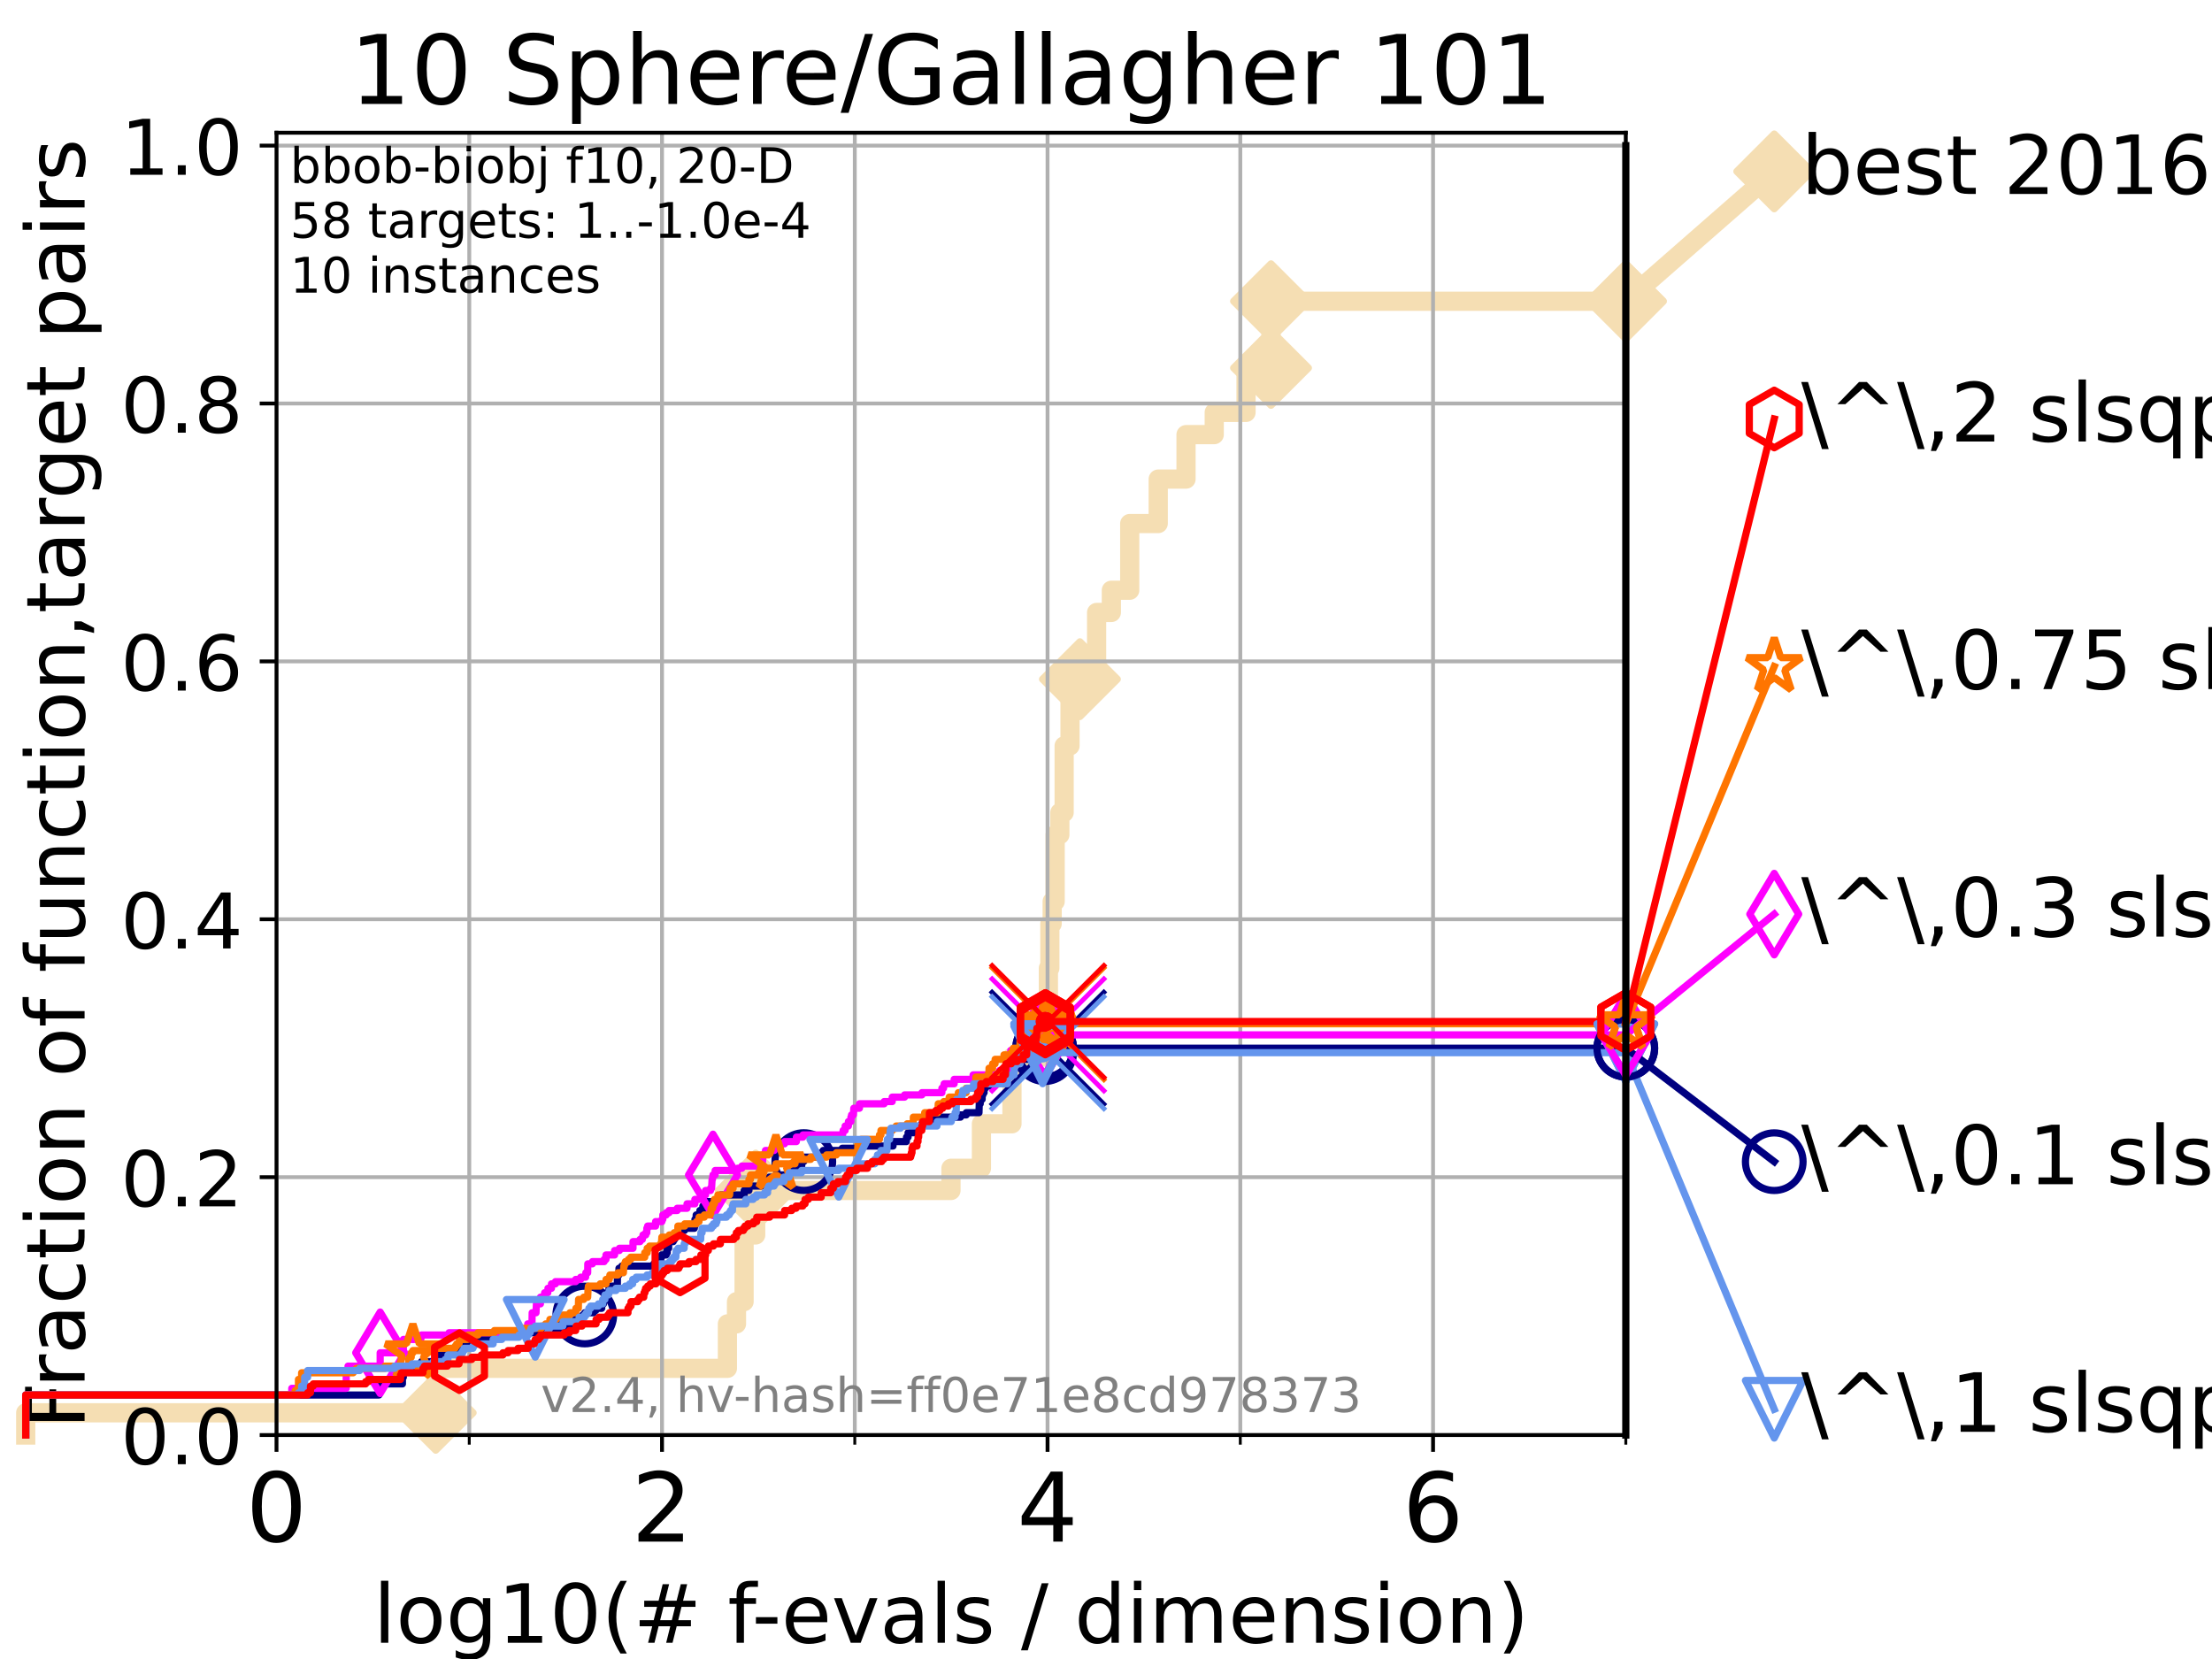 <?xml version="1.0" encoding="utf-8" standalone="no"?>
<!DOCTYPE svg PUBLIC "-//W3C//DTD SVG 1.1//EN"
  "http://www.w3.org/Graphics/SVG/1.1/DTD/svg11.dtd">
<!-- Created with matplotlib (https://matplotlib.org/) -->
<svg height="345.6pt" version="1.1" viewBox="0 0 460.8 345.6" width="460.8pt" xmlns="http://www.w3.org/2000/svg" xmlns:xlink="http://www.w3.org/1999/xlink">
 <defs>
  <style type="text/css">*{stroke-linecap:butt;stroke-linejoin:round;}</style>
 </defs>
 <g id="figure_1">
  <g id="patch_1">
   <path d="M 0 345.6 
L 460.8 345.6 
L 460.8 0 
L 0 0 
z
" style="fill:#ffffff;"/>
  </g>
  <g id="axes_1">
   <g id="patch_2">
    <path d="M 57.6 298.944 
L 338.688 298.944 
L 338.688 27.648 
L 57.6 27.648 
z
" style="fill:#ffffff;"/>
   </g>
   <g id="line2d_1">
    <path d="M 5.357 298.944 
L 5.357 294.313 
L 90.771 294.313 
L 90.771 285.05 
L 151.534 285.05 
L 151.534 275.788 
L 153.427 275.788 
L 153.427 271.157 
L 155.008 271.157 
L 155.008 257.263 
L 157.427 257.263 
L 157.427 248.001 
L 198.105 248.001 
L 198.105 243.37 
L 204.449 243.37 
L 204.449 234.107 
L 210.812 234.107 
L 210.812 220.214 
L 217.367 220.214 
L 217.367 210.951 
L 218.4 210.951 
L 218.4 201.689 
L 218.702 201.689 
L 218.702 192.426 
L 219.188 192.426 
L 219.188 187.795 
L 219.809 187.795 
L 219.809 173.901 
L 220.788 173.901 
L 220.788 169.27 
L 221.68 169.27 
L 221.68 155.377 
L 222.903 155.377 
L 222.903 146.114 
L 224.966 146.114 
L 224.966 141.483 
L 228.444 141.483 
L 228.444 127.589 
L 231.514 127.589 
L 231.514 122.958 
L 235.342 122.958 
L 235.342 109.065 
L 241.278 109.065 
L 241.278 99.802 
L 247.072 99.802 
L 247.072 90.54 
L 252.946 90.54 
L 252.946 85.909 
L 259.573 85.909 
L 259.573 76.646 
L 264.775 76.646 
L 264.775 62.753 
L 338.688 62.753 
" style="fill:none;stroke:#f5deb3;stroke-linecap:square;stroke-width:4;"/>
   </g>
   <g id="line2d_2">
    <defs>
     <path d="M 0 7.778 
L 7.778 0 
L 0 -7.778 
L -7.778 0 
z
" id="m27de5f9f82" style="stroke:#f5deb3;stroke-linejoin:miter;stroke-width:1.5;"/>
    </defs>
    <g>
     <use style="fill:#f5deb3;stroke:#f5deb3;stroke-linejoin:miter;stroke-width:1.5;" x="90.771" xlink:href="#m27de5f9f82" y="294.313"/>
     <use style="fill:#f5deb3;stroke:#f5deb3;stroke-linejoin:miter;stroke-width:1.5;" x="157.427" xlink:href="#m27de5f9f82" y="248.001"/>
     <use style="fill:#f5deb3;stroke:#f5deb3;stroke-linejoin:miter;stroke-width:1.5;" x="224.966" xlink:href="#m27de5f9f82" y="141.483"/>
     <use style="fill:#f5deb3;stroke:#f5deb3;stroke-linejoin:miter;stroke-width:1.5;" x="264.775" xlink:href="#m27de5f9f82" y="76.646"/>
     <use style="fill:#f5deb3;stroke:#f5deb3;stroke-linejoin:miter;stroke-width:1.5;" x="264.775" xlink:href="#m27de5f9f82" y="62.753"/>
     <use style="fill:#f5deb3;stroke:#f5deb3;stroke-linejoin:miter;stroke-width:1.5;" x="338.688" xlink:href="#m27de5f9f82" y="62.753"/>
    </g>
   </g>
   <g id="line2d_3">
    <path style="fill:none;stroke:#f5deb3;stroke-linecap:square;stroke-width:4;"/>
    <g/>
   </g>
   <g id="line2d_4">
    <path d="M 338.688 62.753 
L 369.608 35.706 
" style="fill:none;stroke:#f5deb3;stroke-linecap:square;stroke-width:4;"/>
    <g>
     <use style="fill:#f5deb3;stroke:#f5deb3;stroke-linejoin:miter;stroke-width:1.5;" x="338.688" xlink:href="#m27de5f9f82" y="62.753"/>
     <use style="fill:#f5deb3;stroke:#f5deb3;stroke-linejoin:miter;stroke-width:1.5;" x="369.608" xlink:href="#m27de5f9f82" y="35.706"/>
    </g>
   </g>
   <g id="matplotlib.axis_1">
    <g id="xtick_1">
     <g id="line2d_5">
      <path clip-path="url(#p1c4365cb38)" d="M 57.6 298.944 
L 57.6 27.648 
" style="fill:none;stroke:#b0b0b0;stroke-linecap:square;stroke-width:0.8;"/>
     </g>
     <g id="line2d_6">
      <defs>
       <path d="M 0 0 
L 0 3.5 
" id="m905435d1a3" style="stroke:#000000;stroke-width:0.8;"/>
      </defs>
      <g>
       <use style="stroke:#000000;stroke-width:0.8;" x="57.6" xlink:href="#m905435d1a3" y="298.944"/>
      </g>
     </g>
     <g id="text_1">
      <!-- 0 -->
      <g transform="translate(51.237 321.141)scale(0.2 -0.2)">
       <defs>
        <path d="M 31.781 66.406 
Q 24.172 66.406 20.328 58.906 
Q 16.5 51.422 16.5 36.375 
Q 16.5 21.391 20.328 13.891 
Q 24.172 6.391 31.781 6.391 
Q 39.453 6.391 43.281 13.891 
Q 47.125 21.391 47.125 36.375 
Q 47.125 51.422 43.281 58.906 
Q 39.453 66.406 31.781 66.406 
z
M 31.781 74.219 
Q 44.047 74.219 50.516 64.516 
Q 56.984 54.828 56.984 36.375 
Q 56.984 17.969 50.516 8.266 
Q 44.047 -1.422 31.781 -1.422 
Q 19.531 -1.422 13.062 8.266 
Q 6.594 17.969 6.594 36.375 
Q 6.594 54.828 13.062 64.516 
Q 19.531 74.219 31.781 74.219 
z
" id="DejaVuSans-48"/>
       </defs>
       <use xlink:href="#DejaVuSans-48"/>
      </g>
     </g>
    </g>
    <g id="xtick_2">
     <g id="line2d_7">
      <path clip-path="url(#p1c4365cb38)" d="M 137.911 298.944 
L 137.911 27.648 
" style="fill:none;stroke:#b0b0b0;stroke-linecap:square;stroke-width:0.8;"/>
     </g>
     <g id="line2d_8">
      <g>
       <use style="stroke:#000000;stroke-width:0.8;" x="137.911" xlink:href="#m905435d1a3" y="298.944"/>
      </g>
     </g>
     <g id="text_2">
      <!-- 2 -->
      <g transform="translate(131.548 321.141)scale(0.2 -0.2)">
       <defs>
        <path d="M 19.188 8.297 
L 53.609 8.297 
L 53.609 0 
L 7.328 0 
L 7.328 8.297 
Q 12.938 14.109 22.625 23.891 
Q 32.328 33.688 34.812 36.531 
Q 39.547 41.844 41.422 45.531 
Q 43.312 49.219 43.312 52.781 
Q 43.312 58.594 39.234 62.25 
Q 35.156 65.922 28.609 65.922 
Q 23.969 65.922 18.812 64.312 
Q 13.672 62.703 7.812 59.422 
L 7.812 69.391 
Q 13.766 71.781 18.938 73 
Q 24.125 74.219 28.422 74.219 
Q 39.75 74.219 46.484 68.547 
Q 53.219 62.891 53.219 53.422 
Q 53.219 48.922 51.531 44.891 
Q 49.859 40.875 45.406 35.406 
Q 44.188 33.984 37.641 27.219 
Q 31.109 20.453 19.188 8.297 
z
" id="DejaVuSans-50"/>
       </defs>
       <use xlink:href="#DejaVuSans-50"/>
      </g>
     </g>
    </g>
    <g id="xtick_3">
     <g id="line2d_9">
      <path clip-path="url(#p1c4365cb38)" d="M 218.222 298.944 
L 218.222 27.648 
" style="fill:none;stroke:#b0b0b0;stroke-linecap:square;stroke-width:0.8;"/>
     </g>
     <g id="line2d_10">
      <g>
       <use style="stroke:#000000;stroke-width:0.8;" x="218.222" xlink:href="#m905435d1a3" y="298.944"/>
      </g>
     </g>
     <g id="text_3">
      <!-- 4 -->
      <g transform="translate(211.859 321.141)scale(0.2 -0.2)">
       <defs>
        <path d="M 37.797 64.312 
L 12.891 25.391 
L 37.797 25.391 
z
M 35.203 72.906 
L 47.609 72.906 
L 47.609 25.391 
L 58.016 25.391 
L 58.016 17.188 
L 47.609 17.188 
L 47.609 0 
L 37.797 0 
L 37.797 17.188 
L 4.891 17.188 
L 4.891 26.703 
z
" id="DejaVuSans-52"/>
       </defs>
       <use xlink:href="#DejaVuSans-52"/>
      </g>
     </g>
    </g>
    <g id="xtick_4">
     <g id="line2d_11">
      <path clip-path="url(#p1c4365cb38)" d="M 298.533 298.944 
L 298.533 27.648 
" style="fill:none;stroke:#b0b0b0;stroke-linecap:square;stroke-width:0.8;"/>
     </g>
     <g id="line2d_12">
      <g>
       <use style="stroke:#000000;stroke-width:0.8;" x="298.533" xlink:href="#m905435d1a3" y="298.944"/>
      </g>
     </g>
     <g id="text_4">
      <!-- 6 -->
      <g transform="translate(292.17 321.141)scale(0.2 -0.2)">
       <defs>
        <path d="M 33.016 40.375 
Q 26.375 40.375 22.484 35.828 
Q 18.609 31.297 18.609 23.391 
Q 18.609 15.531 22.484 10.953 
Q 26.375 6.391 33.016 6.391 
Q 39.656 6.391 43.531 10.953 
Q 47.406 15.531 47.406 23.391 
Q 47.406 31.297 43.531 35.828 
Q 39.656 40.375 33.016 40.375 
z
M 52.594 71.297 
L 52.594 62.312 
Q 48.875 64.062 45.094 64.984 
Q 41.312 65.922 37.594 65.922 
Q 27.828 65.922 22.672 59.328 
Q 17.531 52.734 16.797 39.406 
Q 19.672 43.656 24.016 45.922 
Q 28.375 48.188 33.594 48.188 
Q 44.578 48.188 50.953 41.516 
Q 57.328 34.859 57.328 23.391 
Q 57.328 12.156 50.688 5.359 
Q 44.047 -1.422 33.016 -1.422 
Q 20.359 -1.422 13.672 8.266 
Q 6.984 17.969 6.984 36.375 
Q 6.984 53.656 15.188 63.938 
Q 23.391 74.219 37.203 74.219 
Q 40.922 74.219 44.703 73.484 
Q 48.484 72.75 52.594 71.297 
z
" id="DejaVuSans-54"/>
       </defs>
       <use xlink:href="#DejaVuSans-54"/>
      </g>
     </g>
    </g>
    <g id="xtick_5">
     <g id="line2d_13">
      <path clip-path="url(#p1c4365cb38)" d="M 97.755 298.944 
L 97.755 27.648 
" style="fill:none;stroke:#b0b0b0;stroke-linecap:square;stroke-width:0.8;"/>
     </g>
     <g id="line2d_14">
      <defs>
       <path d="M 0 0 
L 0 2 
" id="m420babde35" style="stroke:#000000;stroke-width:0.6;"/>
      </defs>
      <g>
       <use style="stroke:#000000;stroke-width:0.6;" x="97.755" xlink:href="#m420babde35" y="298.944"/>
      </g>
     </g>
    </g>
    <g id="xtick_6">
     <g id="line2d_15">
      <path clip-path="url(#p1c4365cb38)" d="M 178.066 298.944 
L 178.066 27.648 
" style="fill:none;stroke:#b0b0b0;stroke-linecap:square;stroke-width:0.8;"/>
     </g>
     <g id="line2d_16">
      <g>
       <use style="stroke:#000000;stroke-width:0.6;" x="178.066" xlink:href="#m420babde35" y="298.944"/>
      </g>
     </g>
    </g>
    <g id="xtick_7">
     <g id="line2d_17">
      <path clip-path="url(#p1c4365cb38)" d="M 258.377 298.944 
L 258.377 27.648 
" style="fill:none;stroke:#b0b0b0;stroke-linecap:square;stroke-width:0.8;"/>
     </g>
     <g id="line2d_18">
      <g>
       <use style="stroke:#000000;stroke-width:0.6;" x="258.377" xlink:href="#m420babde35" y="298.944"/>
      </g>
     </g>
    </g>
    <g id="xtick_8">
     <g id="line2d_19">
      <path clip-path="url(#p1c4365cb38)" d="M 338.688 298.944 
L 338.688 27.648 
" style="fill:none;stroke:#b0b0b0;stroke-linecap:square;stroke-width:0.8;"/>
     </g>
     <g id="line2d_20">
      <g>
       <use style="stroke:#000000;stroke-width:0.6;" x="338.688" xlink:href="#m420babde35" y="298.944"/>
      </g>
     </g>
    </g>
    <g id="text_5">
     <!-- log10(# f-evals / dimension) -->
     <g transform="translate(77.764 342.218)scale(0.17 -0.17)">
      <defs>
       <path d="M 9.422 75.984 
L 18.406 75.984 
L 18.406 0 
L 9.422 0 
z
" id="DejaVuSans-108"/>
       <path d="M 30.609 48.391 
Q 23.391 48.391 19.188 42.75 
Q 14.984 37.109 14.984 27.297 
Q 14.984 17.484 19.156 11.844 
Q 23.344 6.203 30.609 6.203 
Q 37.797 6.203 41.984 11.859 
Q 46.188 17.531 46.188 27.297 
Q 46.188 37.016 41.984 42.703 
Q 37.797 48.391 30.609 48.391 
z
M 30.609 56 
Q 42.328 56 49.016 48.375 
Q 55.719 40.766 55.719 27.297 
Q 55.719 13.875 49.016 6.219 
Q 42.328 -1.422 30.609 -1.422 
Q 18.844 -1.422 12.172 6.219 
Q 5.516 13.875 5.516 27.297 
Q 5.516 40.766 12.172 48.375 
Q 18.844 56 30.609 56 
z
" id="DejaVuSans-111"/>
       <path d="M 45.406 27.984 
Q 45.406 37.75 41.375 43.109 
Q 37.359 48.484 30.078 48.484 
Q 22.859 48.484 18.828 43.109 
Q 14.797 37.75 14.797 27.984 
Q 14.797 18.266 18.828 12.891 
Q 22.859 7.516 30.078 7.516 
Q 37.359 7.516 41.375 12.891 
Q 45.406 18.266 45.406 27.984 
z
M 54.391 6.781 
Q 54.391 -7.172 48.188 -13.984 
Q 42 -20.797 29.203 -20.797 
Q 24.469 -20.797 20.266 -20.094 
Q 16.062 -19.391 12.109 -17.922 
L 12.109 -9.188 
Q 16.062 -11.328 19.922 -12.344 
Q 23.781 -13.375 27.781 -13.375 
Q 36.625 -13.375 41.016 -8.766 
Q 45.406 -4.156 45.406 5.172 
L 45.406 9.625 
Q 42.625 4.781 38.281 2.391 
Q 33.938 0 27.875 0 
Q 17.828 0 11.672 7.656 
Q 5.516 15.328 5.516 27.984 
Q 5.516 40.672 11.672 48.328 
Q 17.828 56 27.875 56 
Q 33.938 56 38.281 53.609 
Q 42.625 51.219 45.406 46.391 
L 45.406 54.688 
L 54.391 54.688 
z
" id="DejaVuSans-103"/>
       <path d="M 12.406 8.297 
L 28.516 8.297 
L 28.516 63.922 
L 10.984 60.406 
L 10.984 69.391 
L 28.422 72.906 
L 38.281 72.906 
L 38.281 8.297 
L 54.391 8.297 
L 54.391 0 
L 12.406 0 
z
" id="DejaVuSans-49"/>
       <path d="M 31 75.875 
Q 24.469 64.656 21.281 53.656 
Q 18.109 42.672 18.109 31.391 
Q 18.109 20.125 21.312 9.062 
Q 24.516 -2 31 -13.188 
L 23.188 -13.188 
Q 15.875 -1.703 12.234 9.375 
Q 8.594 20.453 8.594 31.391 
Q 8.594 42.281 12.203 53.312 
Q 15.828 64.359 23.188 75.875 
z
" id="DejaVuSans-40"/>
       <path d="M 51.125 44 
L 36.922 44 
L 32.812 27.688 
L 47.125 27.688 
z
M 43.797 71.781 
L 38.719 51.516 
L 52.984 51.516 
L 58.109 71.781 
L 65.922 71.781 
L 60.891 51.516 
L 76.125 51.516 
L 76.125 44 
L 58.984 44 
L 54.984 27.688 
L 70.516 27.688 
L 70.516 20.219 
L 53.078 20.219 
L 48 0 
L 40.188 0 
L 45.219 20.219 
L 30.906 20.219 
L 25.875 0 
L 18.016 0 
L 23.094 20.219 
L 7.719 20.219 
L 7.719 27.688 
L 24.906 27.688 
L 29 44 
L 13.281 44 
L 13.281 51.516 
L 30.906 51.516 
L 35.891 71.781 
z
" id="DejaVuSans-35"/>
       <path id="DejaVuSans-32"/>
       <path d="M 37.109 75.984 
L 37.109 68.5 
L 28.516 68.5 
Q 23.688 68.5 21.797 66.547 
Q 19.922 64.594 19.922 59.516 
L 19.922 54.688 
L 34.719 54.688 
L 34.719 47.703 
L 19.922 47.703 
L 19.922 0 
L 10.891 0 
L 10.891 47.703 
L 2.297 47.703 
L 2.297 54.688 
L 10.891 54.688 
L 10.891 58.5 
Q 10.891 67.625 15.141 71.797 
Q 19.391 75.984 28.609 75.984 
z
" id="DejaVuSans-102"/>
       <path d="M 4.891 31.391 
L 31.203 31.391 
L 31.203 23.391 
L 4.891 23.391 
z
" id="DejaVuSans-45"/>
       <path d="M 56.203 29.594 
L 56.203 25.203 
L 14.891 25.203 
Q 15.484 15.922 20.484 11.062 
Q 25.484 6.203 34.422 6.203 
Q 39.594 6.203 44.453 7.469 
Q 49.312 8.734 54.109 11.281 
L 54.109 2.781 
Q 49.266 0.734 44.188 -0.344 
Q 39.109 -1.422 33.891 -1.422 
Q 20.797 -1.422 13.156 6.188 
Q 5.516 13.812 5.516 26.812 
Q 5.516 40.234 12.766 48.109 
Q 20.016 56 32.328 56 
Q 43.359 56 49.781 48.891 
Q 56.203 41.797 56.203 29.594 
z
M 47.219 32.234 
Q 47.125 39.594 43.094 43.984 
Q 39.062 48.391 32.422 48.391 
Q 24.906 48.391 20.391 44.141 
Q 15.875 39.891 15.188 32.172 
z
" id="DejaVuSans-101"/>
       <path d="M 2.984 54.688 
L 12.5 54.688 
L 29.594 8.797 
L 46.688 54.688 
L 56.203 54.688 
L 35.688 0 
L 23.484 0 
z
" id="DejaVuSans-118"/>
       <path d="M 34.281 27.484 
Q 23.391 27.484 19.188 25 
Q 14.984 22.516 14.984 16.5 
Q 14.984 11.719 18.141 8.906 
Q 21.297 6.109 26.703 6.109 
Q 34.188 6.109 38.703 11.406 
Q 43.219 16.703 43.219 25.484 
L 43.219 27.484 
z
M 52.203 31.203 
L 52.203 0 
L 43.219 0 
L 43.219 8.297 
Q 40.141 3.328 35.547 0.953 
Q 30.953 -1.422 24.312 -1.422 
Q 15.922 -1.422 10.953 3.297 
Q 6 8.016 6 15.922 
Q 6 25.141 12.172 29.828 
Q 18.359 34.516 30.609 34.516 
L 43.219 34.516 
L 43.219 35.406 
Q 43.219 41.609 39.141 45 
Q 35.062 48.391 27.688 48.391 
Q 23 48.391 18.547 47.266 
Q 14.109 46.141 10.016 43.891 
L 10.016 52.203 
Q 14.938 54.109 19.578 55.047 
Q 24.219 56 28.609 56 
Q 40.484 56 46.344 49.844 
Q 52.203 43.703 52.203 31.203 
z
" id="DejaVuSans-97"/>
       <path d="M 44.281 53.078 
L 44.281 44.578 
Q 40.484 46.531 36.375 47.5 
Q 32.281 48.484 27.875 48.484 
Q 21.188 48.484 17.844 46.438 
Q 14.5 44.391 14.5 40.281 
Q 14.5 37.156 16.891 35.375 
Q 19.281 33.594 26.516 31.984 
L 29.594 31.297 
Q 39.156 29.25 43.188 25.516 
Q 47.219 21.781 47.219 15.094 
Q 47.219 7.469 41.188 3.016 
Q 35.156 -1.422 24.609 -1.422 
Q 20.219 -1.422 15.453 -0.562 
Q 10.688 0.297 5.422 2 
L 5.422 11.281 
Q 10.406 8.688 15.234 7.391 
Q 20.062 6.109 24.812 6.109 
Q 31.156 6.109 34.562 8.281 
Q 37.984 10.453 37.984 14.406 
Q 37.984 18.062 35.516 20.016 
Q 33.062 21.969 24.703 23.781 
L 21.578 24.516 
Q 13.234 26.266 9.516 29.906 
Q 5.812 33.547 5.812 39.891 
Q 5.812 47.609 11.281 51.797 
Q 16.75 56 26.812 56 
Q 31.781 56 36.172 55.266 
Q 40.578 54.547 44.281 53.078 
z
" id="DejaVuSans-115"/>
       <path d="M 25.391 72.906 
L 33.688 72.906 
L 8.297 -9.281 
L 0 -9.281 
z
" id="DejaVuSans-47"/>
       <path d="M 45.406 46.391 
L 45.406 75.984 
L 54.391 75.984 
L 54.391 0 
L 45.406 0 
L 45.406 8.203 
Q 42.578 3.328 38.25 0.953 
Q 33.938 -1.422 27.875 -1.422 
Q 17.969 -1.422 11.734 6.484 
Q 5.516 14.406 5.516 27.297 
Q 5.516 40.188 11.734 48.094 
Q 17.969 56 27.875 56 
Q 33.938 56 38.25 53.625 
Q 42.578 51.266 45.406 46.391 
z
M 14.797 27.297 
Q 14.797 17.391 18.875 11.75 
Q 22.953 6.109 30.078 6.109 
Q 37.203 6.109 41.297 11.75 
Q 45.406 17.391 45.406 27.297 
Q 45.406 37.203 41.297 42.844 
Q 37.203 48.484 30.078 48.484 
Q 22.953 48.484 18.875 42.844 
Q 14.797 37.203 14.797 27.297 
z
" id="DejaVuSans-100"/>
       <path d="M 9.422 54.688 
L 18.406 54.688 
L 18.406 0 
L 9.422 0 
z
M 9.422 75.984 
L 18.406 75.984 
L 18.406 64.594 
L 9.422 64.594 
z
" id="DejaVuSans-105"/>
       <path d="M 52 44.188 
Q 55.375 50.25 60.062 53.125 
Q 64.75 56 71.094 56 
Q 79.641 56 84.281 50.016 
Q 88.922 44.047 88.922 33.016 
L 88.922 0 
L 79.891 0 
L 79.891 32.719 
Q 79.891 40.578 77.094 44.375 
Q 74.312 48.188 68.609 48.188 
Q 61.625 48.188 57.562 43.547 
Q 53.516 38.922 53.516 30.906 
L 53.516 0 
L 44.484 0 
L 44.484 32.719 
Q 44.484 40.625 41.703 44.406 
Q 38.922 48.188 33.109 48.188 
Q 26.219 48.188 22.156 43.531 
Q 18.109 38.875 18.109 30.906 
L 18.109 0 
L 9.078 0 
L 9.078 54.688 
L 18.109 54.688 
L 18.109 46.188 
Q 21.188 51.219 25.484 53.609 
Q 29.781 56 35.688 56 
Q 41.656 56 45.828 52.969 
Q 50 49.953 52 44.188 
z
" id="DejaVuSans-109"/>
       <path d="M 54.891 33.016 
L 54.891 0 
L 45.906 0 
L 45.906 32.719 
Q 45.906 40.484 42.875 44.328 
Q 39.844 48.188 33.797 48.188 
Q 26.516 48.188 22.312 43.547 
Q 18.109 38.922 18.109 30.906 
L 18.109 0 
L 9.078 0 
L 9.078 54.688 
L 18.109 54.688 
L 18.109 46.188 
Q 21.344 51.125 25.703 53.562 
Q 30.078 56 35.797 56 
Q 45.219 56 50.047 50.172 
Q 54.891 44.344 54.891 33.016 
z
" id="DejaVuSans-110"/>
       <path d="M 8.016 75.875 
L 15.828 75.875 
Q 23.141 64.359 26.781 53.312 
Q 30.422 42.281 30.422 31.391 
Q 30.422 20.453 26.781 9.375 
Q 23.141 -1.703 15.828 -13.188 
L 8.016 -13.188 
Q 14.5 -2 17.703 9.062 
Q 20.906 20.125 20.906 31.391 
Q 20.906 42.672 17.703 53.656 
Q 14.5 64.656 8.016 75.875 
z
" id="DejaVuSans-41"/>
      </defs>
      <use xlink:href="#DejaVuSans-108"/>
      <use x="27.783" xlink:href="#DejaVuSans-111"/>
      <use x="88.965" xlink:href="#DejaVuSans-103"/>
      <use x="152.441" xlink:href="#DejaVuSans-49"/>
      <use x="216.064" xlink:href="#DejaVuSans-48"/>
      <use x="279.688" xlink:href="#DejaVuSans-40"/>
      <use x="318.701" xlink:href="#DejaVuSans-35"/>
      <use x="402.49" xlink:href="#DejaVuSans-32"/>
      <use x="434.277" xlink:href="#DejaVuSans-102"/>
      <use x="463.982" xlink:href="#DejaVuSans-45"/>
      <use x="500.066" xlink:href="#DejaVuSans-101"/>
      <use x="561.59" xlink:href="#DejaVuSans-118"/>
      <use x="620.77" xlink:href="#DejaVuSans-97"/>
      <use x="682.049" xlink:href="#DejaVuSans-108"/>
      <use x="709.832" xlink:href="#DejaVuSans-115"/>
      <use x="761.932" xlink:href="#DejaVuSans-32"/>
      <use x="793.719" xlink:href="#DejaVuSans-47"/>
      <use x="827.41" xlink:href="#DejaVuSans-32"/>
      <use x="859.197" xlink:href="#DejaVuSans-100"/>
      <use x="922.674" xlink:href="#DejaVuSans-105"/>
      <use x="950.457" xlink:href="#DejaVuSans-109"/>
      <use x="1047.869" xlink:href="#DejaVuSans-101"/>
      <use x="1109.393" xlink:href="#DejaVuSans-110"/>
      <use x="1172.771" xlink:href="#DejaVuSans-115"/>
      <use x="1224.871" xlink:href="#DejaVuSans-105"/>
      <use x="1252.654" xlink:href="#DejaVuSans-111"/>
      <use x="1313.836" xlink:href="#DejaVuSans-110"/>
      <use x="1377.215" xlink:href="#DejaVuSans-41"/>
     </g>
    </g>
   </g>
   <g id="matplotlib.axis_2">
    <g id="ytick_1">
     <g id="line2d_21">
      <path clip-path="url(#p1c4365cb38)" d="M 57.6 298.944 
L 338.688 298.944 
" style="fill:none;stroke:#b0b0b0;stroke-linecap:square;stroke-width:0.8;"/>
     </g>
     <g id="line2d_22">
      <defs>
       <path d="M 0 0 
L -3.5 0 
" id="m6cc41f8ef7" style="stroke:#000000;stroke-width:0.8;"/>
      </defs>
      <g>
       <use style="stroke:#000000;stroke-width:0.8;" x="57.6" xlink:href="#m6cc41f8ef7" y="298.944"/>
      </g>
     </g>
     <g id="text_6">
      <!-- 0.0 -->
      <g transform="translate(25.155 305.023)scale(0.16 -0.16)">
       <defs>
        <path d="M 10.688 12.406 
L 21 12.406 
L 21 0 
L 10.688 0 
z
" id="DejaVuSans-46"/>
       </defs>
       <use xlink:href="#DejaVuSans-48"/>
       <use x="63.623" xlink:href="#DejaVuSans-46"/>
       <use x="95.41" xlink:href="#DejaVuSans-48"/>
      </g>
     </g>
    </g>
    <g id="ytick_2">
     <g id="line2d_23">
      <path clip-path="url(#p1c4365cb38)" d="M 57.6 245.222 
L 338.688 245.222 
" style="fill:none;stroke:#b0b0b0;stroke-linecap:square;stroke-width:0.8;"/>
     </g>
     <g id="line2d_24">
      <g>
       <use style="stroke:#000000;stroke-width:0.8;" x="57.6" xlink:href="#m6cc41f8ef7" y="245.222"/>
      </g>
     </g>
     <g id="text_7">
      <!-- 0.2 -->
      <g transform="translate(25.155 251.301)scale(0.16 -0.16)">
       <use xlink:href="#DejaVuSans-48"/>
       <use x="63.623" xlink:href="#DejaVuSans-46"/>
       <use x="95.41" xlink:href="#DejaVuSans-50"/>
      </g>
     </g>
    </g>
    <g id="ytick_3">
     <g id="line2d_25">
      <path clip-path="url(#p1c4365cb38)" d="M 57.6 191.5 
L 338.688 191.5 
" style="fill:none;stroke:#b0b0b0;stroke-linecap:square;stroke-width:0.8;"/>
     </g>
     <g id="line2d_26">
      <g>
       <use style="stroke:#000000;stroke-width:0.8;" x="57.6" xlink:href="#m6cc41f8ef7" y="191.5"/>
      </g>
     </g>
     <g id="text_8">
      <!-- 0.4 -->
      <g transform="translate(25.155 197.579)scale(0.16 -0.16)">
       <use xlink:href="#DejaVuSans-48"/>
       <use x="63.623" xlink:href="#DejaVuSans-46"/>
       <use x="95.41" xlink:href="#DejaVuSans-52"/>
      </g>
     </g>
    </g>
    <g id="ytick_4">
     <g id="line2d_27">
      <path clip-path="url(#p1c4365cb38)" d="M 57.6 137.778 
L 338.688 137.778 
" style="fill:none;stroke:#b0b0b0;stroke-linecap:square;stroke-width:0.8;"/>
     </g>
     <g id="line2d_28">
      <g>
       <use style="stroke:#000000;stroke-width:0.8;" x="57.6" xlink:href="#m6cc41f8ef7" y="137.778"/>
      </g>
     </g>
     <g id="text_9">
      <!-- 0.6 -->
      <g transform="translate(25.155 143.857)scale(0.16 -0.16)">
       <use xlink:href="#DejaVuSans-48"/>
       <use x="63.623" xlink:href="#DejaVuSans-46"/>
       <use x="95.41" xlink:href="#DejaVuSans-54"/>
      </g>
     </g>
    </g>
    <g id="ytick_5">
     <g id="line2d_29">
      <path clip-path="url(#p1c4365cb38)" d="M 57.6 84.056 
L 338.688 84.056 
" style="fill:none;stroke:#b0b0b0;stroke-linecap:square;stroke-width:0.8;"/>
     </g>
     <g id="line2d_30">
      <g>
       <use style="stroke:#000000;stroke-width:0.8;" x="57.6" xlink:href="#m6cc41f8ef7" y="84.056"/>
      </g>
     </g>
     <g id="text_10">
      <!-- 0.8 -->
      <g transform="translate(25.155 90.135)scale(0.16 -0.16)">
       <defs>
        <path d="M 31.781 34.625 
Q 24.75 34.625 20.719 30.859 
Q 16.703 27.094 16.703 20.516 
Q 16.703 13.922 20.719 10.156 
Q 24.75 6.391 31.781 6.391 
Q 38.812 6.391 42.859 10.172 
Q 46.922 13.969 46.922 20.516 
Q 46.922 27.094 42.891 30.859 
Q 38.875 34.625 31.781 34.625 
z
M 21.922 38.812 
Q 15.578 40.375 12.031 44.719 
Q 8.5 49.078 8.5 55.328 
Q 8.5 64.062 14.719 69.141 
Q 20.953 74.219 31.781 74.219 
Q 42.672 74.219 48.875 69.141 
Q 55.078 64.062 55.078 55.328 
Q 55.078 49.078 51.531 44.719 
Q 48 40.375 41.703 38.812 
Q 48.828 37.156 52.797 32.312 
Q 56.781 27.484 56.781 20.516 
Q 56.781 9.906 50.312 4.234 
Q 43.844 -1.422 31.781 -1.422 
Q 19.734 -1.422 13.25 4.234 
Q 6.781 9.906 6.781 20.516 
Q 6.781 27.484 10.781 32.312 
Q 14.797 37.156 21.922 38.812 
z
M 18.312 54.391 
Q 18.312 48.734 21.844 45.562 
Q 25.391 42.391 31.781 42.391 
Q 38.141 42.391 41.719 45.562 
Q 45.312 48.734 45.312 54.391 
Q 45.312 60.062 41.719 63.234 
Q 38.141 66.406 31.781 66.406 
Q 25.391 66.406 21.844 63.234 
Q 18.312 60.062 18.312 54.391 
z
" id="DejaVuSans-56"/>
       </defs>
       <use xlink:href="#DejaVuSans-48"/>
       <use x="63.623" xlink:href="#DejaVuSans-46"/>
       <use x="95.41" xlink:href="#DejaVuSans-56"/>
      </g>
     </g>
    </g>
    <g id="ytick_6">
     <g id="line2d_31">
      <path clip-path="url(#p1c4365cb38)" d="M 57.6 30.334 
L 338.688 30.334 
" style="fill:none;stroke:#b0b0b0;stroke-linecap:square;stroke-width:0.8;"/>
     </g>
     <g id="line2d_32">
      <g>
       <use style="stroke:#000000;stroke-width:0.8;" x="57.6" xlink:href="#m6cc41f8ef7" y="30.334"/>
      </g>
     </g>
     <g id="text_11">
      <!-- 1.0 -->
      <g transform="translate(25.155 36.413)scale(0.16 -0.16)">
       <use xlink:href="#DejaVuSans-49"/>
       <use x="63.623" xlink:href="#DejaVuSans-46"/>
       <use x="95.41" xlink:href="#DejaVuSans-48"/>
      </g>
     </g>
    </g>
    <g id="text_12">
     <!-- Fraction of function,target pairs -->
     <g transform="translate(17.62 297.681)rotate(-90)scale(0.17 -0.17)">
      <defs>
       <path d="M 9.812 72.906 
L 51.703 72.906 
L 51.703 64.594 
L 19.672 64.594 
L 19.672 43.109 
L 48.578 43.109 
L 48.578 34.812 
L 19.672 34.812 
L 19.672 0 
L 9.812 0 
z
" id="DejaVuSans-70"/>
       <path d="M 41.109 46.297 
Q 39.594 47.172 37.812 47.578 
Q 36.031 48 33.891 48 
Q 26.266 48 22.188 43.047 
Q 18.109 38.094 18.109 28.812 
L 18.109 0 
L 9.078 0 
L 9.078 54.688 
L 18.109 54.688 
L 18.109 46.188 
Q 20.953 51.172 25.484 53.578 
Q 30.031 56 36.531 56 
Q 37.453 56 38.578 55.875 
Q 39.703 55.766 41.062 55.516 
z
" id="DejaVuSans-114"/>
       <path d="M 48.781 52.594 
L 48.781 44.188 
Q 44.969 46.297 41.141 47.344 
Q 37.312 48.391 33.406 48.391 
Q 24.656 48.391 19.812 42.844 
Q 14.984 37.312 14.984 27.297 
Q 14.984 17.281 19.812 11.734 
Q 24.656 6.203 33.406 6.203 
Q 37.312 6.203 41.141 7.25 
Q 44.969 8.297 48.781 10.406 
L 48.781 2.094 
Q 45.016 0.344 40.984 -0.531 
Q 36.969 -1.422 32.422 -1.422 
Q 20.062 -1.422 12.781 6.344 
Q 5.516 14.109 5.516 27.297 
Q 5.516 40.672 12.859 48.328 
Q 20.219 56 33.016 56 
Q 37.156 56 41.109 55.141 
Q 45.062 54.297 48.781 52.594 
z
" id="DejaVuSans-99"/>
       <path d="M 18.312 70.219 
L 18.312 54.688 
L 36.812 54.688 
L 36.812 47.703 
L 18.312 47.703 
L 18.312 18.016 
Q 18.312 11.328 20.141 9.422 
Q 21.969 7.516 27.594 7.516 
L 36.812 7.516 
L 36.812 0 
L 27.594 0 
Q 17.188 0 13.234 3.875 
Q 9.281 7.766 9.281 18.016 
L 9.281 47.703 
L 2.688 47.703 
L 2.688 54.688 
L 9.281 54.688 
L 9.281 70.219 
z
" id="DejaVuSans-116"/>
       <path d="M 8.5 21.578 
L 8.5 54.688 
L 17.484 54.688 
L 17.484 21.922 
Q 17.484 14.156 20.5 10.266 
Q 23.531 6.391 29.594 6.391 
Q 36.859 6.391 41.078 11.031 
Q 45.312 15.672 45.312 23.688 
L 45.312 54.688 
L 54.297 54.688 
L 54.297 0 
L 45.312 0 
L 45.312 8.406 
Q 42.047 3.422 37.719 1 
Q 33.406 -1.422 27.688 -1.422 
Q 18.266 -1.422 13.375 4.438 
Q 8.5 10.297 8.5 21.578 
z
M 31.109 56 
z
" id="DejaVuSans-117"/>
       <path d="M 11.719 12.406 
L 22.016 12.406 
L 22.016 4 
L 14.016 -11.625 
L 7.719 -11.625 
L 11.719 4 
z
" id="DejaVuSans-44"/>
       <path d="M 18.109 8.203 
L 18.109 -20.797 
L 9.078 -20.797 
L 9.078 54.688 
L 18.109 54.688 
L 18.109 46.391 
Q 20.953 51.266 25.266 53.625 
Q 29.594 56 35.594 56 
Q 45.562 56 51.781 48.094 
Q 58.016 40.188 58.016 27.297 
Q 58.016 14.406 51.781 6.484 
Q 45.562 -1.422 35.594 -1.422 
Q 29.594 -1.422 25.266 0.953 
Q 20.953 3.328 18.109 8.203 
z
M 48.688 27.297 
Q 48.688 37.203 44.609 42.844 
Q 40.531 48.484 33.406 48.484 
Q 26.266 48.484 22.188 42.844 
Q 18.109 37.203 18.109 27.297 
Q 18.109 17.391 22.188 11.75 
Q 26.266 6.109 33.406 6.109 
Q 40.531 6.109 44.609 11.75 
Q 48.688 17.391 48.688 27.297 
z
" id="DejaVuSans-112"/>
      </defs>
      <use xlink:href="#DejaVuSans-70"/>
      <use x="50.27" xlink:href="#DejaVuSans-114"/>
      <use x="91.383" xlink:href="#DejaVuSans-97"/>
      <use x="152.662" xlink:href="#DejaVuSans-99"/>
      <use x="207.643" xlink:href="#DejaVuSans-116"/>
      <use x="246.852" xlink:href="#DejaVuSans-105"/>
      <use x="274.635" xlink:href="#DejaVuSans-111"/>
      <use x="335.816" xlink:href="#DejaVuSans-110"/>
      <use x="399.195" xlink:href="#DejaVuSans-32"/>
      <use x="430.982" xlink:href="#DejaVuSans-111"/>
      <use x="492.164" xlink:href="#DejaVuSans-102"/>
      <use x="527.369" xlink:href="#DejaVuSans-32"/>
      <use x="559.156" xlink:href="#DejaVuSans-102"/>
      <use x="594.361" xlink:href="#DejaVuSans-117"/>
      <use x="657.74" xlink:href="#DejaVuSans-110"/>
      <use x="721.119" xlink:href="#DejaVuSans-99"/>
      <use x="776.1" xlink:href="#DejaVuSans-116"/>
      <use x="815.309" xlink:href="#DejaVuSans-105"/>
      <use x="843.092" xlink:href="#DejaVuSans-111"/>
      <use x="904.273" xlink:href="#DejaVuSans-110"/>
      <use x="967.652" xlink:href="#DejaVuSans-44"/>
      <use x="999.439" xlink:href="#DejaVuSans-116"/>
      <use x="1038.648" xlink:href="#DejaVuSans-97"/>
      <use x="1099.928" xlink:href="#DejaVuSans-114"/>
      <use x="1139.291" xlink:href="#DejaVuSans-103"/>
      <use x="1202.768" xlink:href="#DejaVuSans-101"/>
      <use x="1264.291" xlink:href="#DejaVuSans-116"/>
      <use x="1303.5" xlink:href="#DejaVuSans-32"/>
      <use x="1335.287" xlink:href="#DejaVuSans-112"/>
      <use x="1398.764" xlink:href="#DejaVuSans-97"/>
      <use x="1460.043" xlink:href="#DejaVuSans-105"/>
      <use x="1487.826" xlink:href="#DejaVuSans-114"/>
      <use x="1528.939" xlink:href="#DejaVuSans-115"/>
     </g>
    </g>
   </g>
   <g id="line2d_33">
    <defs>
     <path d="M 0 1.5 
C 0.398 1.5 0.779 1.342 1.061 1.061 
C 1.342 0.779 1.5 0.398 1.5 0 
C 1.5 -0.398 1.342 -0.779 1.061 -1.061 
C 0.779 -1.342 0.398 -1.5 0 -1.5 
C -0.398 -1.5 -0.779 -1.342 -1.061 -1.061 
C -1.342 -0.779 -1.5 -0.398 -1.5 0 
C -1.5 0.398 -1.342 0.779 -1.061 1.061 
C -0.779 1.342 -0.398 1.5 0 1.5 
z
" id="mfc5e63e009" style="stroke:#f5deb3;"/>
    </defs>
    <g>
     <use style="fill:#f5deb3;stroke:#f5deb3;" x="264.775" xlink:href="#mfc5e63e009" y="62.753"/>
     <use style="fill:#f5deb3;stroke:#f5deb3;" x="264.775" xlink:href="#mfc5e63e009" y="62.753"/>
    </g>
   </g>
   <g id="line2d_34">
    <defs>
     <path d="M 0 1.5 
C 0.398 1.5 0.779 1.342 1.061 1.061 
C 1.342 0.779 1.5 0.398 1.5 0 
C 1.5 -0.398 1.342 -0.779 1.061 -1.061 
C 0.779 -1.342 0.398 -1.5 0 -1.5 
C -0.398 -1.5 -0.779 -1.342 -1.061 -1.061 
C -1.342 -0.779 -1.5 -0.398 -1.5 0 
C -1.5 0.398 -1.342 0.779 -1.061 1.061 
C -0.779 1.342 -0.398 1.5 0 1.5 
z
" id="m37f214977e" style="stroke:#000080;"/>
    </defs>
    <g>
     <use style="fill:#000080;stroke:#000080;" x="217.619" xlink:href="#m37f214977e" y="218.361"/>
     <use style="fill:#000080;stroke:#000080;" x="217.619" xlink:href="#m37f214977e" y="218.361"/>
    </g>
   </g>
   <g id="line2d_35">
    <path d="M 5.357 298.944 
L 5.357 290.608 
L 78.942 290.608 
L 78.942 288.292 
L 83.83 288.292 
L 83.83 286.903 
L 84.023 286.903 
L 84.023 285.514 
L 87.644 285.514 
L 87.644 285.05 
L 87.799 285.05 
L 87.799 283.661 
L 90.771 283.661 
L 90.771 283.198 
L 90.901 283.198 
L 90.901 282.735 
L 91.03 282.735 
L 91.03 282.272 
L 93.534 282.272 
L 93.534 281.345 
L 95.723 281.345 
L 95.821 280.419 
L 97.755 280.419 
L 97.842 279.03 
L 99.654 279.03 
L 99.654 278.567 
L 102.794 278.567 
L 102.794 278.104 
L 104.175 278.104 
L 104.175 277.64 
L 112.469 277.64 
L 112.469 277.177 
L 116.914 277.177 
L 116.914 276.714 
L 118.121 276.714 
L 118.121 276.251 
L 119.276 276.251 
L 119.276 275.788 
L 119.85 275.788 
L 119.85 274.862 
L 120.43 274.862 
L 120.43 274.399 
L 121.4 274.399 
L 121.4 273.935 
L 121.822 273.935 
L 121.822 273.472 
L 123.653 273.472 
L 123.653 273.009 
L 124.101 273.009 
L 124.101 272.546 
L 125.346 272.546 
L 125.363 271.62 
L 125.718 271.62 
L 125.77 270.694 
L 126.473 270.694 
L 126.473 269.304 
L 126.839 269.304 
L 126.888 267.915 
L 128.606 267.915 
L 128.62 265.599 
L 128.93 265.599 
L 128.944 264.21 
L 129.532 264.21 
L 129.532 263.747 
L 136.189 263.747 
L 136.189 263.284 
L 137.621 263.284 
L 137.63 261.894 
L 137.832 261.894 
L 137.832 261.431 
L 138.778 261.431 
L 138.778 260.968 
L 139.001 260.968 
L 139.001 260.042 
L 139.293 260.042 
L 139.293 258.653 
L 140.242 258.653 
L 140.242 258.189 
L 140.529 258.189 
L 140.529 257.263 
L 141.35 257.263 
L 141.35 256.8 
L 141.704 256.8 
L 141.704 256.337 
L 142.587 256.337 
L 142.587 255.874 
L 144.641 255.874 
L 144.641 255.411 
L 144.76 255.411 
L 144.771 254.021 
L 145.028 254.021 
L 145.028 253.095 
L 145.733 253.095 
L 145.799 252.169 
L 146.415 252.169 
L 146.415 251.243 
L 147.103 251.243 
L 147.103 250.316 
L 149.832 250.316 
L 149.832 249.39 
L 150.146 249.39 
L 150.146 248.927 
L 155.028 248.927 
L 155.028 248.001 
L 156.016 248.001 
L 156.016 247.075 
L 158.623 247.075 
L 158.623 246.611 
L 160.059 246.611 
L 160.059 246.148 
L 160.225 246.148 
L 160.225 245.222 
L 162.394 245.222 
L 162.394 244.759 
L 164.067 244.759 
L 164.067 243.833 
L 166.387 243.833 
L 166.387 242.906 
L 167.003 242.906 
L 167.003 241.98 
L 167.446 241.98 
L 167.446 241.054 
L 170.262 241.054 
L 170.262 240.591 
L 171.027 240.591 
L 171.027 240.128 
L 171.485 240.128 
L 171.485 239.665 
L 175.453 239.665 
L 175.453 239.201 
L 179.411 239.201 
L 179.411 238.738 
L 186.029 238.738 
L 186.029 237.812 
L 188.811 237.812 
L 188.842 236.886 
L 189.171 236.886 
L 189.171 235.96 
L 191.176 235.96 
L 191.176 235.033 
L 191.992 235.033 
L 191.992 234.107 
L 193.567 234.107 
L 193.567 233.644 
L 193.842 233.644 
L 193.842 233.181 
L 196.101 233.181 
L 196.101 232.718 
L 200.091 232.718 
L 200.091 232.255 
L 201.29 232.255 
L 201.29 231.792 
L 203.94 231.792 
L 203.997 229.939 
L 204.2 229.939 
L 204.2 229.013 
L 204.596 229.013 
L 204.601 228.087 
L 204.754 228.087 
L 204.754 227.623 
L 204.999 227.623 
L 204.999 226.697 
L 205.273 226.697 
L 205.273 226.234 
L 206.759 226.234 
L 206.792 223.918 
L 209.646 223.918 
L 209.646 223.455 
L 211.145 223.455 
L 211.145 222.992 
L 211.299 222.992 
L 211.301 221.603 
L 212.554 221.603 
L 212.554 220.677 
L 215.004 220.677 
L 215.004 219.75 
L 216.9 219.75 
L 216.9 219.287 
L 217.619 219.287 
L 217.619 218.361 
L 338.688 218.361 
L 338.688 218.361 
" style="fill:none;stroke:#000080;stroke-linecap:square;stroke-width:1.5;"/>
   </g>
   <g id="line2d_36">
    <defs>
     <path d="M 0 6 
C 1.591 6 3.117 5.368 4.243 4.243 
C 5.368 3.117 6 1.591 6 0 
C 6 -1.591 5.368 -3.117 4.243 -4.243 
C 3.117 -5.368 1.591 -6 0 -6 
C -1.591 -6 -3.117 -5.368 -4.243 -4.243 
C -5.368 -3.117 -6 -1.591 -6 0 
C -6 1.591 -5.368 3.117 -4.243 4.243 
C -3.117 5.368 -1.591 6 0 6 
z
" id="ma2e666087c" style="stroke:#000080;stroke-width:1.5;"/>
    </defs>
    <g>
     <use style="fill-opacity:0;stroke:#000080;stroke-width:1.5;" x="121.822" xlink:href="#ma2e666087c" y="273.935"/>
     <use style="fill-opacity:0;stroke:#000080;stroke-width:1.5;" x="167.446" xlink:href="#ma2e666087c" y="241.98"/>
     <use style="fill-opacity:0;stroke:#000080;stroke-width:1.5;" x="217.619" xlink:href="#ma2e666087c" y="219.287"/>
     <use style="fill-opacity:0;stroke:#000080;stroke-width:1.5;" x="217.619" xlink:href="#ma2e666087c" y="218.361"/>
     <use style="fill-opacity:0;stroke:#000080;stroke-width:1.5;" x="217.619" xlink:href="#ma2e666087c" y="218.361"/>
     <use style="fill-opacity:0;stroke:#000080;stroke-width:1.5;" x="338.688" xlink:href="#ma2e666087c" y="218.361"/>
    </g>
   </g>
   <g id="line2d_37">
    <path style="fill:none;stroke:#000080;stroke-linecap:square;stroke-width:1.5;"/>
    <g/>
   </g>
   <g id="line2d_38">
    <path clip-path="url(#p1c4365cb38)" d="M 218.305 218.361 
" style="fill:none;stroke:#000080;stroke-linecap:square;stroke-width:1.5;"/>
    <defs>
     <path d="M -12 12 
L 12 -12 
M -12 -12 
L 12 12 
" id="m6f0f55c2ab" style="stroke:#000080;"/>
    </defs>
    <g clip-path="url(#p1c4365cb38)">
     <use style="fill:#000080;stroke:#000080;" x="218.305" xlink:href="#m6f0f55c2ab" y="218.361"/>
    </g>
   </g>
   <g id="line2d_39">
    <defs>
     <path d="M 0 1.5 
C 0.398 1.5 0.779 1.342 1.061 1.061 
C 1.342 0.779 1.5 0.398 1.5 0 
C 1.5 -0.398 1.342 -0.779 1.061 -1.061 
C 0.779 -1.342 0.398 -1.5 0 -1.5 
C -0.398 -1.5 -0.779 -1.342 -1.061 -1.061 
C -1.342 -0.779 -1.5 -0.398 -1.5 0 
C -1.5 0.398 -1.342 0.779 -1.061 1.061 
C -0.779 1.342 -0.398 1.5 0 1.5 
z
" id="m36e27a6e1b" style="stroke:#ff00ff;"/>
    </defs>
    <g>
     <use style="fill:#ff00ff;stroke:#ff00ff;" x="217.547" xlink:href="#m36e27a6e1b" y="215.582"/>
     <use style="fill:#ff00ff;stroke:#ff00ff;" x="217.547" xlink:href="#m36e27a6e1b" y="215.582"/>
    </g>
   </g>
   <g id="line2d_40">
    <path d="M 5.357 298.944 
L 5.357 290.608 
L 60.78 290.608 
L 60.78 289.218 
L 72.125 289.218 
L 72.125 285.977 
L 72.5 285.977 
L 72.5 284.587 
L 79.196 284.587 
L 79.196 281.809 
L 84.023 281.809 
L 84.023 279.03 
L 87.644 279.03 
L 87.644 278.567 
L 87.799 278.567 
L 87.799 278.104 
L 93.534 278.104 
L 93.534 277.64 
L 107.86 277.64 
L 107.86 277.177 
L 109.8 277.177 
L 109.887 276.251 
L 109.93 276.251 
L 109.93 275.788 
L 110.818 275.788 
L 110.86 273.472 
L 111.663 273.472 
L 111.742 271.62 
L 112.581 271.62 
L 112.581 270.231 
L 113.347 270.231 
L 113.454 269.304 
L 114.114 269.304 
L 114.148 268.378 
L 114.882 268.378 
L 114.882 267.452 
L 115.711 267.452 
L 115.711 266.989 
L 119.924 266.989 
L 119.924 266.526 
L 120.968 266.526 
L 120.968 266.062 
L 121.997 266.062 
L 122.04 265.136 
L 122.426 265.136 
L 122.447 263.284 
L 123.414 263.284 
L 123.414 262.821 
L 125.858 262.821 
L 125.858 262.357 
L 126.236 262.357 
L 126.236 261.431 
L 128.031 261.431 
L 128.031 260.505 
L 129.031 260.505 
L 129.031 260.042 
L 131.864 260.042 
L 131.864 258.653 
L 133.33 258.653 
L 133.33 258.189 
L 133.822 258.189 
L 133.822 257.726 
L 133.943 257.726 
L 133.943 257.263 
L 134.514 257.263 
L 134.514 256.8 
L 134.745 256.8 
L 134.745 255.874 
L 134.912 255.874 
L 134.912 255.411 
L 136.57 255.411 
L 136.57 254.484 
L 137.885 254.484 
L 137.885 254.021 
L 138.076 254.021 
L 138.076 253.095 
L 138.787 253.095 
L 138.787 252.632 
L 139.374 252.632 
L 139.374 252.169 
L 141.076 252.169 
L 141.076 251.706 
L 143.119 251.706 
L 143.119 250.779 
L 144.754 250.779 
L 144.754 249.853 
L 146.096 249.853 
L 146.096 248.927 
L 146.969 248.927 
L 146.969 248.001 
L 148.011 248.001 
L 148.011 247.538 
L 148.239 247.538 
L 148.34 245.685 
L 148.421 245.685 
L 148.526 244.759 
L 148.98 244.759 
L 148.98 243.833 
L 153.652 243.833 
L 153.652 243.37 
L 154.547 243.37 
L 154.547 242.906 
L 158.171 242.906 
L 158.171 241.98 
L 158.856 241.98 
L 158.913 240.591 
L 159.457 240.591 
L 159.457 239.665 
L 161.275 239.665 
L 161.277 238.275 
L 163.437 238.275 
L 163.437 237.812 
L 165.9 237.812 
L 165.9 236.886 
L 167.272 236.886 
L 167.272 236.423 
L 175.528 236.423 
L 175.635 235.496 
L 176.058 235.496 
L 176.058 234.57 
L 176.735 234.57 
L 176.735 233.644 
L 177.262 233.644 
L 177.262 232.718 
L 177.389 232.718 
L 177.389 232.255 
L 177.787 232.255 
L 177.86 230.865 
L 179.038 230.865 
L 179.038 229.939 
L 184.189 229.939 
L 184.189 229.476 
L 185.864 229.476 
L 185.864 228.55 
L 188.439 228.55 
L 188.439 228.087 
L 192.052 228.087 
L 192.052 227.623 
L 196.214 227.623 
L 196.214 226.697 
L 196.561 226.697 
L 196.561 226.234 
L 196.687 226.234 
L 196.687 225.771 
L 198.771 225.771 
L 198.771 224.845 
L 202.712 224.845 
L 202.712 223.918 
L 208.254 223.918 
L 208.254 222.992 
L 209.738 222.992 
L 209.738 222.529 
L 209.92 222.529 
L 209.926 220.214 
L 210.539 220.214 
L 210.554 218.824 
L 213.075 218.824 
L 213.075 217.898 
L 213.684 217.898 
L 213.684 217.435 
L 213.871 217.435 
L 213.871 216.972 
L 215.555 216.972 
L 215.555 216.045 
L 217.547 216.045 
L 217.547 215.582 
L 338.688 215.582 
L 338.688 215.582 
" style="fill:none;stroke:#ff00ff;stroke-linecap:square;stroke-width:1.5;"/>
   </g>
   <g id="line2d_41">
    <defs>
     <path d="M 0 8.485 
L 5.091 0 
L 0 -8.485 
L -5.091 0 
z
" id="m353da4b4be" style="stroke:#ff00ff;stroke-linejoin:miter;stroke-width:1.5;"/>
    </defs>
    <g>
     <use style="fill-opacity:0;stroke:#ff00ff;stroke-linejoin:miter;stroke-width:1.5;" x="79.196" xlink:href="#m353da4b4be" y="281.809"/>
     <use style="fill-opacity:0;stroke:#ff00ff;stroke-linejoin:miter;stroke-width:1.5;" x="148.526" xlink:href="#m353da4b4be" y="244.759"/>
     <use style="fill-opacity:0;stroke:#ff00ff;stroke-linejoin:miter;stroke-width:1.5;" x="217.547" xlink:href="#m353da4b4be" y="216.045"/>
     <use style="fill-opacity:0;stroke:#ff00ff;stroke-linejoin:miter;stroke-width:1.5;" x="217.547" xlink:href="#m353da4b4be" y="215.582"/>
     <use style="fill-opacity:0;stroke:#ff00ff;stroke-linejoin:miter;stroke-width:1.5;" x="217.547" xlink:href="#m353da4b4be" y="215.582"/>
     <use style="fill-opacity:0;stroke:#ff00ff;stroke-linejoin:miter;stroke-width:1.5;" x="338.688" xlink:href="#m353da4b4be" y="215.582"/>
    </g>
   </g>
   <g id="line2d_42">
    <path style="fill:none;stroke:#ff00ff;stroke-linecap:square;stroke-width:1.5;"/>
    <g/>
   </g>
   <g id="line2d_43">
    <path clip-path="url(#p1c4365cb38)" d="M 218.318 215.582 
" style="fill:none;stroke:#ff00ff;stroke-linecap:square;stroke-width:1.5;"/>
    <defs>
     <path d="M -12 12 
L 12 -12 
M -12 -12 
L 12 12 
" id="md7452d2476" style="stroke:#ff00ff;"/>
    </defs>
    <g clip-path="url(#p1c4365cb38)">
     <use style="fill:#ff00ff;stroke:#ff00ff;" x="218.318" xlink:href="#md7452d2476" y="215.582"/>
    </g>
   </g>
   <g id="line2d_44">
    <defs>
     <path d="M 0 1.5 
C 0.398 1.5 0.779 1.342 1.061 1.061 
C 1.342 0.779 1.5 0.398 1.5 0 
C 1.5 -0.398 1.342 -0.779 1.061 -1.061 
C 0.779 -1.342 0.398 -1.5 0 -1.5 
C -0.398 -1.5 -0.779 -1.342 -1.061 -1.061 
C -1.342 -0.779 -1.5 -0.398 -1.5 0 
C -1.5 0.398 -1.342 0.779 -1.061 1.061 
C -0.779 1.342 -0.398 1.5 0 1.5 
z
" id="maafe7c59a9" style="stroke:#ff7500;"/>
    </defs>
    <g>
     <use style="fill:#ff7500;stroke:#ff7500;" x="218.05" xlink:href="#maafe7c59a9" y="213.267"/>
     <use style="fill:#ff7500;stroke:#ff7500;" x="218.05" xlink:href="#maafe7c59a9" y="213.267"/>
    </g>
   </g>
   <g id="line2d_45">
    <path d="M 5.357 298.944 
L 5.357 290.608 
L 61.491 290.608 
L 61.491 289.682 
L 62.175 289.682 
L 62.175 287.366 
L 62.834 287.366 
L 62.834 285.977 
L 73.579 285.977 
L 73.579 285.514 
L 74.263 285.514 
L 74.263 285.05 
L 80.179 285.05 
L 80.179 284.587 
L 85.136 284.587 
L 85.136 283.198 
L 85.315 283.198 
L 85.315 282.735 
L 85.667 282.735 
L 85.667 281.809 
L 86.013 281.809 
L 86.013 281.345 
L 89.559 281.345 
L 89.559 280.882 
L 94.818 280.882 
L 94.818 280.419 
L 95.125 280.419 
L 95.125 279.956 
L 95.625 279.956 
L 95.723 279.03 
L 97.403 279.03 
L 97.492 278.104 
L 99.575 278.104 
L 99.575 277.64 
L 102.989 277.64 
L 102.989 277.177 
L 108.437 277.177 
L 108.437 276.714 
L 112.804 276.714 
L 112.804 276.251 
L 113.665 276.251 
L 113.665 275.788 
L 114.552 275.788 
L 114.552 274.862 
L 115.897 274.862 
L 115.897 274.399 
L 117.345 274.399 
L 117.345 273.935 
L 118.734 273.935 
L 118.734 273.472 
L 119.948 273.472 
L 119.972 272.546 
L 120.477 272.546 
L 120.525 270.694 
L 121.601 270.694 
L 121.601 270.231 
L 122.426 270.231 
L 122.51 268.378 
L 122.573 268.378 
L 122.573 267.915 
L 125.038 267.915 
L 125.038 267.452 
L 126.253 267.452 
L 126.253 266.526 
L 126.921 266.526 
L 126.921 266.062 
L 127.052 266.062 
L 127.052 265.599 
L 128.724 265.599 
L 128.724 265.136 
L 129.867 265.136 
L 129.95 263.747 
L 130.06 263.747 
L 130.06 263.284 
L 130.277 263.284 
L 130.277 262.821 
L 130.914 262.821 
L 130.914 262.357 
L 131.389 262.357 
L 131.389 261.894 
L 134.311 261.894 
L 134.311 260.968 
L 134.818 260.968 
L 134.818 260.042 
L 135.321 260.042 
L 135.321 259.579 
L 137.576 259.579 
L 137.576 259.116 
L 137.78 259.116 
L 137.876 257.726 
L 139.43 257.726 
L 139.43 257.263 
L 140.439 257.263 
L 140.439 256.8 
L 141.192 256.8 
L 141.214 255.411 
L 142.64 255.411 
L 142.64 254.948 
L 145.092 254.948 
L 145.092 254.484 
L 145.621 254.484 
L 145.621 253.558 
L 146.718 253.558 
L 146.718 253.095 
L 148.035 253.095 
L 148.132 251.706 
L 148.483 251.706 
L 148.488 250.779 
L 148.822 250.779 
L 148.822 249.853 
L 149.557 249.853 
L 149.557 248.927 
L 151.991 248.927 
L 152.088 247.538 
L 152.726 247.538 
L 152.726 246.611 
L 156.025 246.611 
L 156.025 245.685 
L 156.34 245.685 
L 156.34 244.759 
L 157.984 244.759 
L 157.984 244.296 
L 158.42 244.296 
L 158.42 243.37 
L 161.63 243.37 
L 161.641 242.443 
L 165.612 242.443 
L 165.612 241.517 
L 168.871 241.517 
L 168.871 241.054 
L 172.194 241.054 
L 172.194 240.591 
L 174.238 240.591 
L 174.238 240.128 
L 178.635 240.128 
L 178.736 238.275 
L 178.776 238.275 
L 178.776 237.812 
L 179.354 237.812 
L 179.354 237.349 
L 183.203 237.349 
L 183.203 236.423 
L 183.517 236.423 
L 183.517 235.496 
L 185.909 235.496 
L 185.909 235.033 
L 186.682 235.033 
L 186.682 234.57 
L 188.973 234.57 
L 188.973 234.107 
L 190.255 234.107 
L 190.265 232.718 
L 192.629 232.718 
L 192.629 231.792 
L 195.376 231.792 
L 195.451 229.939 
L 196.611 229.939 
L 196.611 229.476 
L 197.619 229.476 
L 197.619 229.013 
L 197.739 229.013 
L 197.739 228.55 
L 199.645 228.55 
L 199.645 227.623 
L 201.257 227.623 
L 201.257 226.697 
L 203.077 226.697 
L 203.077 225.771 
L 203.279 225.771 
L 203.289 224.382 
L 205.753 224.382 
L 205.753 223.918 
L 206.011 223.918 
L 206.032 222.529 
L 206.778 222.529 
L 206.778 221.603 
L 207.286 221.603 
L 207.302 220.677 
L 209.147 220.677 
L 209.147 219.75 
L 210.651 219.75 
L 210.651 219.287 
L 211.094 219.287 
L 211.094 218.361 
L 212.47 218.361 
L 212.499 216.045 
L 213.571 216.045 
L 213.571 215.582 
L 214.308 215.582 
L 214.33 214.193 
L 218.05 214.193 
L 218.05 213.267 
L 338.688 213.267 
L 338.688 213.267 
" style="fill:none;stroke:#ff7500;stroke-linecap:square;stroke-width:1.5;"/>
   </g>
   <g id="line2d_46">
    <defs>
     <path d="M 0 -6 
L -1.347 -1.854 
L -5.706 -1.854 
L -2.18 0.708 
L -3.527 4.854 
L -0 2.292 
L 3.527 4.854 
L 2.18 0.708 
L 5.706 -1.854 
L 1.347 -1.854 
z
" id="m325eabcd9c" style="stroke:#ff7500;stroke-linejoin:bevel;stroke-width:1.5;"/>
    </defs>
    <g>
     <use style="fill-opacity:0;stroke:#ff7500;stroke-linejoin:bevel;stroke-width:1.5;" x="86.013" xlink:href="#m325eabcd9c" y="281.809"/>
     <use style="fill-opacity:0;stroke:#ff7500;stroke-linejoin:bevel;stroke-width:1.5;" x="161.641" xlink:href="#m325eabcd9c" y="242.443"/>
     <use style="fill-opacity:0;stroke:#ff7500;stroke-linejoin:bevel;stroke-width:1.5;" x="218.05" xlink:href="#m325eabcd9c" y="214.193"/>
     <use style="fill-opacity:0;stroke:#ff7500;stroke-linejoin:bevel;stroke-width:1.5;" x="218.05" xlink:href="#m325eabcd9c" y="213.267"/>
     <use style="fill-opacity:0;stroke:#ff7500;stroke-linejoin:bevel;stroke-width:1.5;" x="218.05" xlink:href="#m325eabcd9c" y="213.267"/>
     <use style="fill-opacity:0;stroke:#ff7500;stroke-linejoin:bevel;stroke-width:1.5;" x="338.688" xlink:href="#m325eabcd9c" y="213.267"/>
    </g>
   </g>
   <g id="line2d_47">
    <path style="fill:none;stroke:#ff7500;stroke-linecap:square;stroke-width:1.5;"/>
    <g/>
   </g>
   <g id="line2d_48">
    <path clip-path="url(#p1c4365cb38)" d="M 218.312 213.267 
" style="fill:none;stroke:#ff7500;stroke-linecap:square;stroke-width:1.5;"/>
    <defs>
     <path d="M -12 12 
L 12 -12 
M -12 -12 
L 12 12 
" id="mc220fb8be4" style="stroke:#ff7500;"/>
    </defs>
    <g clip-path="url(#p1c4365cb38)">
     <use style="fill:#ff7500;stroke:#ff7500;" x="218.312" xlink:href="#mc220fb8be4" y="213.267"/>
    </g>
   </g>
   <g id="line2d_49">
    <defs>
     <path d="M 0 1.5 
C 0.398 1.5 0.779 1.342 1.061 1.061 
C 1.342 0.779 1.5 0.398 1.5 0 
C 1.5 -0.398 1.342 -0.779 1.061 -1.061 
C 0.779 -1.342 0.398 -1.5 0 -1.5 
C -0.398 -1.5 -0.779 -1.342 -1.061 -1.061 
C -1.342 -0.779 -1.5 -0.398 -1.5 0 
C -1.5 0.398 -1.342 0.779 -1.061 1.061 
C -0.779 1.342 -0.398 1.5 0 1.5 
z
" id="m04e7b95d22" style="stroke:#6495ed;"/>
    </defs>
    <g>
     <use style="fill:#6495ed;stroke:#6495ed;" x="217.209" xlink:href="#m04e7b95d22" y="219.287"/>
     <use style="fill:#6495ed;stroke:#6495ed;" x="217.209" xlink:href="#m04e7b95d22" y="219.287"/>
    </g>
   </g>
   <g id="line2d_50">
    <path d="M 5.357 298.944 
L 5.357 290.608 
L 62.175 290.608 
L 62.175 290.145 
L 62.834 290.145 
L 62.834 288.755 
L 63.468 288.755 
L 63.468 286.903 
L 64.08 286.903 
L 64.08 285.514 
L 74.922 285.514 
L 74.922 285.05 
L 82.207 285.05 
L 82.207 284.587 
L 85.841 284.587 
L 85.841 284.124 
L 90.243 284.124 
L 90.243 283.661 
L 92.738 283.661 
L 92.738 283.198 
L 93.31 283.198 
L 93.31 282.272 
L 96.111 282.272 
L 96.111 281.809 
L 96.396 281.809 
L 96.396 281.345 
L 96.676 281.345 
L 96.676 280.882 
L 98.523 280.882 
L 98.523 280.419 
L 98.772 280.419 
L 98.772 279.956 
L 102.729 279.956 
L 102.729 279.03 
L 104.533 279.03 
L 104.533 278.567 
L 108.103 278.567 
L 108.103 278.104 
L 110.06 278.104 
L 110.06 277.64 
L 110.443 277.64 
L 110.443 277.177 
L 110.611 277.177 
L 110.611 276.714 
L 111.506 276.714 
L 111.506 276.251 
L 117.26 276.251 
L 117.288 275.325 
L 120.642 275.325 
L 120.642 274.399 
L 121.778 274.399 
L 121.778 273.935 
L 122.127 273.935 
L 122.127 273.472 
L 122.594 273.472 
L 122.678 272.546 
L 123.03 272.546 
L 123.03 272.083 
L 124.651 272.083 
L 124.651 271.62 
L 125.559 271.62 
L 125.559 270.694 
L 126.014 270.694 
L 126.014 269.767 
L 126.74 269.767 
L 126.74 269.304 
L 126.921 269.304 
L 126.921 268.841 
L 128.321 268.841 
L 128.321 268.378 
L 130.277 268.378 
L 130.277 267.915 
L 131.172 267.915 
L 131.172 267.452 
L 131.802 267.452 
L 131.802 266.526 
L 132.518 266.526 
L 132.518 266.062 
L 134.787 266.062 
L 134.787 265.599 
L 135.879 265.599 
L 135.879 265.136 
L 137.126 265.136 
L 137.19 263.747 
L 137.442 263.747 
L 137.442 263.284 
L 139.486 263.284 
L 139.486 262.821 
L 139.918 262.821 
L 139.918 262.357 
L 140.295 262.357 
L 140.295 261.894 
L 140.797 261.894 
L 140.864 260.505 
L 141.264 260.505 
L 141.264 260.042 
L 142.526 260.042 
L 142.526 259.116 
L 142.693 259.116 
L 142.693 258.653 
L 143.119 258.653 
L 143.119 258.189 
L 145.971 258.189 
L 146.009 256.8 
L 146.259 256.8 
L 146.259 255.874 
L 148.219 255.874 
L 148.219 255.411 
L 148.616 255.411 
L 148.616 254.948 
L 149.178 254.948 
L 149.178 254.484 
L 149.359 254.484 
L 149.359 253.558 
L 151.341 253.558 
L 151.341 253.095 
L 151.905 253.095 
L 151.905 252.632 
L 152.184 252.632 
L 152.184 252.169 
L 152.591 252.169 
L 152.591 251.243 
L 152.715 251.243 
L 152.715 250.779 
L 155.368 250.779 
L 155.368 249.853 
L 156.9 249.853 
L 156.9 249.39 
L 157.568 249.39 
L 157.568 248.927 
L 159.278 248.927 
L 159.278 248.464 
L 159.907 248.464 
L 159.907 247.538 
L 160.147 247.538 
L 160.147 247.075 
L 161.25 247.075 
L 161.25 246.611 
L 161.542 246.611 
L 161.542 246.148 
L 163.307 246.148 
L 163.307 245.222 
L 164.408 245.222 
L 164.408 244.296 
L 166.973 244.296 
L 166.973 243.833 
L 174.725 243.833 
L 174.725 243.37 
L 178.392 243.37 
L 178.392 242.443 
L 182.235 242.443 
L 182.235 241.517 
L 182.785 241.517 
L 182.785 240.591 
L 183.525 240.591 
L 183.525 239.665 
L 184.762 239.665 
L 184.839 237.349 
L 185.324 237.349 
L 185.324 236.423 
L 185.455 236.423 
L 185.455 235.496 
L 185.582 235.496 
L 185.582 235.033 
L 187.57 235.033 
L 187.57 234.57 
L 195.186 234.57 
L 195.247 233.644 
L 198.164 233.644 
L 198.164 233.181 
L 198.308 233.181 
L 198.308 232.718 
L 198.959 232.718 
L 198.959 231.792 
L 199.181 231.792 
L 199.267 229.013 
L 200.374 229.013 
L 200.374 228.087 
L 200.548 228.087 
L 200.548 227.16 
L 201.42 227.16 
L 201.42 226.697 
L 202.813 226.697 
L 202.813 225.771 
L 209.864 225.771 
L 209.933 224.382 
L 210.576 224.382 
L 210.576 223.918 
L 211.261 223.918 
L 211.303 222.066 
L 211.563 222.066 
L 211.563 221.603 
L 212.515 221.603 
L 212.533 220.214 
L 215.791 220.214 
L 215.791 219.75 
L 217.209 219.75 
L 217.209 219.287 
L 338.688 219.287 
L 338.688 219.287 
" style="fill:none;stroke:#6495ed;stroke-linecap:square;stroke-width:1.5;"/>
   </g>
   <g id="line2d_51">
    <defs>
     <path d="M -0 6 
L 6 -6 
L -6 -6 
z
" id="m6bf57b378a" style="stroke:#6495ed;stroke-linejoin:miter;stroke-width:1.5;"/>
    </defs>
    <g>
     <use style="fill-opacity:0;stroke:#6495ed;stroke-linejoin:miter;stroke-width:1.5;" x="111.506" xlink:href="#m6bf57b378a" y="276.714"/>
     <use style="fill-opacity:0;stroke:#6495ed;stroke-linejoin:miter;stroke-width:1.5;" x="174.725" xlink:href="#m6bf57b378a" y="243.37"/>
     <use style="fill-opacity:0;stroke:#6495ed;stroke-linejoin:miter;stroke-width:1.5;" x="217.209" xlink:href="#m6bf57b378a" y="219.75"/>
     <use style="fill-opacity:0;stroke:#6495ed;stroke-linejoin:miter;stroke-width:1.5;" x="217.209" xlink:href="#m6bf57b378a" y="219.287"/>
     <use style="fill-opacity:0;stroke:#6495ed;stroke-linejoin:miter;stroke-width:1.5;" x="217.209" xlink:href="#m6bf57b378a" y="219.287"/>
     <use style="fill-opacity:0;stroke:#6495ed;stroke-linejoin:miter;stroke-width:1.5;" x="338.688" xlink:href="#m6bf57b378a" y="219.287"/>
    </g>
   </g>
   <g id="line2d_52">
    <path style="fill:none;stroke:#6495ed;stroke-linecap:square;stroke-width:1.5;"/>
    <g/>
   </g>
   <g id="line2d_53">
    <path clip-path="url(#p1c4365cb38)" d="M 218.312 219.287 
" style="fill:none;stroke:#6495ed;stroke-linecap:square;stroke-width:1.5;"/>
    <defs>
     <path d="M -12 12 
L 12 -12 
M -12 -12 
L 12 12 
" id="m47362f556d" style="stroke:#6495ed;"/>
    </defs>
    <g clip-path="url(#p1c4365cb38)">
     <use style="fill:#6495ed;stroke:#6495ed;" x="218.312" xlink:href="#m47362f556d" y="219.287"/>
    </g>
   </g>
   <g id="line2d_54">
    <defs>
     <path d="M 0 1.5 
C 0.398 1.5 0.779 1.342 1.061 1.061 
C 1.342 0.779 1.5 0.398 1.5 0 
C 1.5 -0.398 1.342 -0.779 1.061 -1.061 
C 0.779 -1.342 0.398 -1.5 0 -1.5 
C -0.398 -1.5 -0.779 -1.342 -1.061 -1.061 
C -1.342 -0.779 -1.5 -0.398 -1.5 0 
C -1.5 0.398 -1.342 0.779 -1.061 1.061 
C -0.779 1.342 -0.398 1.5 0 1.5 
z
" id="me7abf02dd2" style="stroke:#ff0000;"/>
    </defs>
    <g>
     <use style="fill:#ff0000;stroke:#ff0000;" x="217.765" xlink:href="#me7abf02dd2" y="212.804"/>
     <use style="fill:#ff0000;stroke:#ff0000;" x="217.765" xlink:href="#me7abf02dd2" y="212.804"/>
    </g>
   </g>
   <g id="line2d_55">
    <path d="M 5.357 298.944 
L 5.357 290.608 
L 64.08 290.608 
L 64.08 290.145 
L 64.671 290.145 
L 64.671 288.755 
L 65.243 288.755 
L 65.243 288.292 
L 76.168 288.292 
L 76.168 287.829 
L 76.759 287.829 
L 76.759 287.366 
L 83.438 287.366 
L 83.438 286.44 
L 83.635 286.44 
L 83.635 285.977 
L 88.105 285.977 
L 88.105 285.05 
L 88.405 285.05 
L 88.405 284.587 
L 93.197 284.587 
L 93.197 284.124 
L 95.625 284.124 
L 95.723 283.198 
L 98.271 283.198 
L 98.271 282.735 
L 100.268 282.735 
L 100.268 282.272 
L 104.768 282.272 
L 104.768 281.809 
L 105.843 281.809 
L 105.843 281.345 
L 107.909 281.345 
L 107.909 280.882 
L 110.017 280.882 
L 110.017 279.956 
L 111.306 279.956 
L 111.306 279.493 
L 111.506 279.493 
L 111.506 279.03 
L 112.243 279.03 
L 112.243 278.567 
L 112.619 278.567 
L 112.619 278.104 
L 117.542 278.104 
L 117.542 277.64 
L 118.629 277.64 
L 118.629 277.177 
L 119.924 277.177 
L 120.021 276.251 
L 121.242 276.251 
L 121.242 275.788 
L 124.178 275.788 
L 124.178 274.862 
L 124.799 274.862 
L 124.799 274.399 
L 126.624 274.399 
L 126.624 273.935 
L 126.954 273.935 
L 126.954 273.472 
L 130.822 273.472 
L 130.822 272.546 
L 131.082 272.546 
L 131.082 272.083 
L 131.452 272.083 
L 131.452 271.157 
L 132.871 271.157 
L 132.871 270.694 
L 133.205 270.694 
L 133.205 270.231 
L 134.106 270.231 
L 134.161 269.304 
L 134.354 269.304 
L 134.354 268.841 
L 134.492 268.841 
L 134.492 268.378 
L 134.922 268.378 
L 134.922 267.915 
L 135.452 267.915 
L 135.452 267.452 
L 136.645 267.452 
L 136.645 266.989 
L 137.335 266.989 
L 137.335 266.526 
L 137.585 266.526 
L 137.585 265.599 
L 137.998 265.599 
L 137.998 265.136 
L 138.333 265.136 
L 138.333 264.673 
L 139.017 264.673 
L 139.017 264.21 
L 141.422 264.21 
L 141.422 263.747 
L 141.669 263.747 
L 141.669 263.284 
L 143.534 263.284 
L 143.534 262.821 
L 144.988 262.821 
L 144.988 262.357 
L 146.004 262.357 
L 146.004 261.431 
L 147 261.431 
L 147 260.505 
L 147.565 260.505 
L 147.565 259.579 
L 148.616 259.579 
L 148.616 259.116 
L 150.073 259.116 
L 150.073 258.189 
L 152.874 258.189 
L 152.874 257.726 
L 153.395 257.726 
L 153.395 256.8 
L 153.81 256.8 
L 153.81 256.337 
L 154.87 256.337 
L 154.87 255.874 
L 155.194 255.874 
L 155.194 255.411 
L 155.814 255.411 
L 155.814 254.948 
L 156.982 254.948 
L 156.982 254.484 
L 157.645 254.484 
L 157.645 253.558 
L 160.334 253.558 
L 160.334 253.095 
L 163.447 253.095 
L 163.447 252.169 
L 164.938 252.169 
L 164.938 251.706 
L 165.835 251.706 
L 165.835 251.243 
L 167.238 251.243 
L 167.238 250.779 
L 167.704 250.779 
L 167.704 249.853 
L 168.397 249.853 
L 168.397 249.39 
L 171.071 249.39 
L 171.071 248.464 
L 173.047 248.464 
L 173.047 247.538 
L 173.6 247.538 
L 173.612 246.611 
L 174.527 246.611 
L 174.527 246.148 
L 176.143 246.148 
L 176.143 245.222 
L 176.446 245.222 
L 176.446 244.759 
L 176.986 244.759 
L 176.986 243.833 
L 178.455 243.833 
L 178.455 243.37 
L 180.717 243.37 
L 180.754 242.443 
L 181.666 242.443 
L 181.666 241.98 
L 183.676 241.98 
L 183.676 241.517 
L 184.093 241.517 
L 184.093 241.054 
L 189.704 241.054 
L 189.704 240.591 
L 189.849 240.591 
L 189.849 240.128 
L 189.986 240.128 
L 189.986 239.201 
L 190.14 239.201 
L 190.14 238.738 
L 191.03 238.738 
L 191.03 237.812 
L 191.239 237.812 
L 191.239 236.886 
L 191.373 236.886 
L 191.419 235.496 
L 192.031 235.496 
L 192.031 234.57 
L 192.197 234.57 
L 192.197 233.644 
L 193.596 233.644 
L 193.614 231.792 
L 194.957 231.792 
L 194.957 231.328 
L 195.813 231.328 
L 195.813 230.865 
L 196.39 230.865 
L 196.39 230.402 
L 197.565 230.402 
L 197.565 229.939 
L 198.38 229.939 
L 198.38 229.476 
L 202.259 229.476 
L 202.259 229.013 
L 203.232 229.013 
L 203.232 228.55 
L 203.646 228.55 
L 203.646 227.623 
L 204.076 227.623 
L 204.076 227.16 
L 204.299 227.16 
L 204.319 225.771 
L 205.461 225.771 
L 205.461 225.308 
L 206.86 225.308 
L 206.86 224.845 
L 208.958 224.845 
L 208.958 223.918 
L 209.455 223.918 
L 209.535 222.066 
L 209.566 222.066 
L 209.566 221.603 
L 210.672 221.603 
L 210.672 221.14 
L 211.903 221.14 
L 211.903 220.677 
L 213.147 220.677 
L 213.147 219.75 
L 213.876 219.75 
L 213.92 217.898 
L 215.233 217.898 
L 215.233 216.972 
L 215.783 216.972 
L 215.857 216.045 
L 215.946 216.045 
L 215.995 214.193 
L 217.751 214.193 
L 217.765 212.804 
L 338.688 212.804 
L 338.688 212.804 
" style="fill:none;stroke:#ff0000;stroke-linecap:square;stroke-width:1.5;"/>
   </g>
   <g id="line2d_56">
    <defs>
     <path d="M 0 -6 
L -5.196 -3 
L -5.196 3 
L -0 6 
L 5.196 3 
L 5.196 -3 
z
" id="mb3e128158c" style="stroke:#ff0000;stroke-linejoin:miter;stroke-width:1.5;"/>
    </defs>
    <g>
     <use style="fill-opacity:0;stroke:#ff0000;stroke-linejoin:miter;stroke-width:1.5;" x="95.723" xlink:href="#mb3e128158c" y="283.661"/>
     <use style="fill-opacity:0;stroke:#ff0000;stroke-linejoin:miter;stroke-width:1.5;" x="141.669" xlink:href="#mb3e128158c" y="263.284"/>
     <use style="fill-opacity:0;stroke:#ff0000;stroke-linejoin:miter;stroke-width:1.5;" x="217.765" xlink:href="#mb3e128158c" y="213.73"/>
     <use style="fill-opacity:0;stroke:#ff0000;stroke-linejoin:miter;stroke-width:1.5;" x="217.765" xlink:href="#mb3e128158c" y="212.804"/>
     <use style="fill-opacity:0;stroke:#ff0000;stroke-linejoin:miter;stroke-width:1.5;" x="217.765" xlink:href="#mb3e128158c" y="212.804"/>
     <use style="fill-opacity:0;stroke:#ff0000;stroke-linejoin:miter;stroke-width:1.5;" x="338.688" xlink:href="#mb3e128158c" y="212.804"/>
    </g>
   </g>
   <g id="line2d_57">
    <path style="fill:none;stroke:#ff0000;stroke-linecap:square;stroke-width:1.5;"/>
    <g/>
   </g>
   <g id="line2d_58">
    <path clip-path="url(#p1c4365cb38)" d="M 218.325 212.804 
" style="fill:none;stroke:#ff0000;stroke-linecap:square;stroke-width:1.5;"/>
    <defs>
     <path d="M -12 12 
L 12 -12 
M -12 -12 
L 12 12 
" id="mc6ae78e0fc" style="stroke:#ff0000;"/>
    </defs>
    <g clip-path="url(#p1c4365cb38)">
     <use style="fill:#ff0000;stroke:#ff0000;" x="218.325" xlink:href="#mc6ae78e0fc" y="212.804"/>
    </g>
   </g>
   <g id="line2d_59">
    <path d="M 338.688 219.287 
L 369.608 293.572 
" style="fill:none;stroke:#6495ed;stroke-linecap:square;stroke-width:1.5;"/>
    <g>
     <use style="fill-opacity:0;stroke:#6495ed;stroke-linejoin:miter;stroke-width:1.5;" x="338.688" xlink:href="#m6bf57b378a" y="219.287"/>
     <use style="fill-opacity:0;stroke:#6495ed;stroke-linejoin:miter;stroke-width:1.5;" x="369.608" xlink:href="#m6bf57b378a" y="293.572"/>
    </g>
   </g>
   <g id="line2d_60">
    <path d="M 338.688 218.361 
L 369.608 241.999 
" style="fill:none;stroke:#000080;stroke-linecap:square;stroke-width:1.5;"/>
    <g>
     <use style="fill-opacity:0;stroke:#000080;stroke-width:1.5;" x="338.688" xlink:href="#ma2e666087c" y="218.361"/>
     <use style="fill-opacity:0;stroke:#000080;stroke-width:1.5;" x="369.608" xlink:href="#ma2e666087c" y="241.999"/>
    </g>
   </g>
   <g id="line2d_61">
    <path d="M 338.688 215.582 
L 369.608 190.426 
" style="fill:none;stroke:#ff00ff;stroke-linecap:square;stroke-width:1.5;"/>
    <g>
     <use style="fill-opacity:0;stroke:#ff00ff;stroke-linejoin:miter;stroke-width:1.5;" x="338.688" xlink:href="#m353da4b4be" y="215.582"/>
     <use style="fill-opacity:0;stroke:#ff00ff;stroke-linejoin:miter;stroke-width:1.5;" x="369.608" xlink:href="#m353da4b4be" y="190.426"/>
    </g>
   </g>
   <g id="line2d_62">
    <path d="M 338.688 213.267 
L 369.608 138.852 
" style="fill:none;stroke:#ff7500;stroke-linecap:square;stroke-width:1.5;"/>
    <g>
     <use style="fill-opacity:0;stroke:#ff7500;stroke-linejoin:bevel;stroke-width:1.5;" x="338.688" xlink:href="#m325eabcd9c" y="213.267"/>
     <use style="fill-opacity:0;stroke:#ff7500;stroke-linejoin:bevel;stroke-width:1.5;" x="369.608" xlink:href="#m325eabcd9c" y="138.852"/>
    </g>
   </g>
   <g id="line2d_63">
    <path d="M 338.688 212.804 
L 369.608 87.279 
" style="fill:none;stroke:#ff0000;stroke-linecap:square;stroke-width:1.5;"/>
    <g>
     <use style="fill-opacity:0;stroke:#ff0000;stroke-linejoin:miter;stroke-width:1.5;" x="338.688" xlink:href="#mb3e128158c" y="212.804"/>
     <use style="fill-opacity:0;stroke:#ff0000;stroke-linejoin:miter;stroke-width:1.5;" x="369.608" xlink:href="#mb3e128158c" y="87.279"/>
    </g>
   </g>
   <g id="line2d_64">
    <path d="M 338.688 298.944 
L 338.688 30.334 
" style="fill:none;stroke:#000000;stroke-linecap:square;stroke-width:1.5;"/>
   </g>
   <g id="patch_3">
    <path d="M 57.6 298.944 
L 57.6 27.648 
" style="fill:none;stroke:#000000;stroke-linecap:square;stroke-linejoin:miter;stroke-width:0.8;"/>
   </g>
   <g id="patch_4">
    <path d="M 338.688 298.944 
L 338.688 27.648 
" style="fill:none;stroke:#000000;stroke-linecap:square;stroke-linejoin:miter;stroke-width:0.8;"/>
   </g>
   <g id="patch_5">
    <path d="M 57.6 298.944 
L 338.688 298.944 
" style="fill:none;stroke:#000000;stroke-linecap:square;stroke-linejoin:miter;stroke-width:0.8;"/>
   </g>
   <g id="patch_6">
    <path d="M 57.6 27.648 
L 338.688 27.648 
" style="fill:none;stroke:#000000;stroke-linecap:square;stroke-linejoin:miter;stroke-width:0.8;"/>
   </g>
   <g id="text_13">
    <!-- \^\,1 slsqp -->
    <g transform="translate(375.229 298.263)scale(0.17 -0.17)">
     <defs>
      <path d="M 8.297 72.906 
L 33.688 -9.281 
L 25.391 -9.281 
L 0 72.906 
z
" id="DejaVuSans-92"/>
      <path d="M 46.688 72.906 
L 73.188 45.703 
L 63.375 45.703 
L 41.891 64.984 
L 20.406 45.703 
L 10.594 45.703 
L 37.109 72.906 
z
" id="DejaVuSans-94"/>
      <path d="M 14.797 27.297 
Q 14.797 17.391 18.875 11.75 
Q 22.953 6.109 30.078 6.109 
Q 37.203 6.109 41.297 11.75 
Q 45.406 17.391 45.406 27.297 
Q 45.406 37.203 41.297 42.844 
Q 37.203 48.484 30.078 48.484 
Q 22.953 48.484 18.875 42.844 
Q 14.797 37.203 14.797 27.297 
z
M 45.406 8.203 
Q 42.578 3.328 38.25 0.953 
Q 33.938 -1.422 27.875 -1.422 
Q 17.969 -1.422 11.734 6.484 
Q 5.516 14.406 5.516 27.297 
Q 5.516 40.188 11.734 48.094 
Q 17.969 56 27.875 56 
Q 33.938 56 38.25 53.625 
Q 42.578 51.266 45.406 46.391 
L 45.406 54.688 
L 54.391 54.688 
L 54.391 -20.797 
L 45.406 -20.797 
z
" id="DejaVuSans-113"/>
     </defs>
     <use xlink:href="#DejaVuSans-92"/>
     <use x="33.691" xlink:href="#DejaVuSans-94"/>
     <use x="117.48" xlink:href="#DejaVuSans-92"/>
     <use x="151.172" xlink:href="#DejaVuSans-44"/>
     <use x="182.959" xlink:href="#DejaVuSans-49"/>
     <use x="246.582" xlink:href="#DejaVuSans-32"/>
     <use x="278.369" xlink:href="#DejaVuSans-115"/>
     <use x="330.469" xlink:href="#DejaVuSans-108"/>
     <use x="358.252" xlink:href="#DejaVuSans-115"/>
     <use x="410.352" xlink:href="#DejaVuSans-113"/>
     <use x="473.828" xlink:href="#DejaVuSans-112"/>
    </g>
   </g>
   <g id="text_14">
    <!-- \^\,0.1 slsq -->
    <g transform="translate(375.229 246.69)scale(0.17 -0.17)">
     <use xlink:href="#DejaVuSans-92"/>
     <use x="33.691" xlink:href="#DejaVuSans-94"/>
     <use x="117.48" xlink:href="#DejaVuSans-92"/>
     <use x="151.172" xlink:href="#DejaVuSans-44"/>
     <use x="182.959" xlink:href="#DejaVuSans-48"/>
     <use x="246.582" xlink:href="#DejaVuSans-46"/>
     <use x="278.369" xlink:href="#DejaVuSans-49"/>
     <use x="341.992" xlink:href="#DejaVuSans-32"/>
     <use x="373.779" xlink:href="#DejaVuSans-115"/>
     <use x="425.879" xlink:href="#DejaVuSans-108"/>
     <use x="453.662" xlink:href="#DejaVuSans-115"/>
     <use x="505.762" xlink:href="#DejaVuSans-113"/>
    </g>
   </g>
   <g id="text_15">
    <!-- \^\,0.3 slsq -->
    <g transform="translate(375.229 195.117)scale(0.17 -0.17)">
     <defs>
      <path d="M 40.578 39.312 
Q 47.656 37.797 51.625 33 
Q 55.609 28.219 55.609 21.188 
Q 55.609 10.406 48.188 4.484 
Q 40.766 -1.422 27.094 -1.422 
Q 22.516 -1.422 17.656 -0.516 
Q 12.797 0.391 7.625 2.203 
L 7.625 11.719 
Q 11.719 9.328 16.594 8.109 
Q 21.484 6.891 26.812 6.891 
Q 36.078 6.891 40.938 10.547 
Q 45.797 14.203 45.797 21.188 
Q 45.797 27.641 41.281 31.266 
Q 36.766 34.906 28.719 34.906 
L 20.219 34.906 
L 20.219 43.016 
L 29.109 43.016 
Q 36.375 43.016 40.234 45.922 
Q 44.094 48.828 44.094 54.297 
Q 44.094 59.906 40.109 62.906 
Q 36.141 65.922 28.719 65.922 
Q 24.656 65.922 20.016 65.031 
Q 15.375 64.156 9.812 62.312 
L 9.812 71.094 
Q 15.438 72.656 20.344 73.438 
Q 25.25 74.219 29.594 74.219 
Q 40.828 74.219 47.359 69.109 
Q 53.906 64.016 53.906 55.328 
Q 53.906 49.266 50.438 45.094 
Q 46.969 40.922 40.578 39.312 
z
" id="DejaVuSans-51"/>
     </defs>
     <use xlink:href="#DejaVuSans-92"/>
     <use x="33.691" xlink:href="#DejaVuSans-94"/>
     <use x="117.48" xlink:href="#DejaVuSans-92"/>
     <use x="151.172" xlink:href="#DejaVuSans-44"/>
     <use x="182.959" xlink:href="#DejaVuSans-48"/>
     <use x="246.582" xlink:href="#DejaVuSans-46"/>
     <use x="278.369" xlink:href="#DejaVuSans-51"/>
     <use x="341.992" xlink:href="#DejaVuSans-32"/>
     <use x="373.779" xlink:href="#DejaVuSans-115"/>
     <use x="425.879" xlink:href="#DejaVuSans-108"/>
     <use x="453.662" xlink:href="#DejaVuSans-115"/>
     <use x="505.762" xlink:href="#DejaVuSans-113"/>
    </g>
   </g>
   <g id="text_16">
    <!-- \^\,0.75 sls -->
    <g transform="translate(375.229 143.543)scale(0.17 -0.17)">
     <defs>
      <path d="M 8.203 72.906 
L 55.078 72.906 
L 55.078 68.703 
L 28.609 0 
L 18.312 0 
L 43.219 64.594 
L 8.203 64.594 
z
" id="DejaVuSans-55"/>
      <path d="M 10.797 72.906 
L 49.516 72.906 
L 49.516 64.594 
L 19.828 64.594 
L 19.828 46.734 
Q 21.969 47.469 24.109 47.828 
Q 26.266 48.188 28.422 48.188 
Q 40.625 48.188 47.75 41.5 
Q 54.891 34.812 54.891 23.391 
Q 54.891 11.625 47.562 5.094 
Q 40.234 -1.422 26.906 -1.422 
Q 22.312 -1.422 17.547 -0.641 
Q 12.797 0.141 7.719 1.703 
L 7.719 11.625 
Q 12.109 9.234 16.797 8.062 
Q 21.484 6.891 26.703 6.891 
Q 35.156 6.891 40.078 11.328 
Q 45.016 15.766 45.016 23.391 
Q 45.016 31 40.078 35.438 
Q 35.156 39.891 26.703 39.891 
Q 22.75 39.891 18.812 39.016 
Q 14.891 38.141 10.797 36.281 
z
" id="DejaVuSans-53"/>
     </defs>
     <use xlink:href="#DejaVuSans-92"/>
     <use x="33.691" xlink:href="#DejaVuSans-94"/>
     <use x="117.48" xlink:href="#DejaVuSans-92"/>
     <use x="151.172" xlink:href="#DejaVuSans-44"/>
     <use x="182.959" xlink:href="#DejaVuSans-48"/>
     <use x="246.582" xlink:href="#DejaVuSans-46"/>
     <use x="278.369" xlink:href="#DejaVuSans-55"/>
     <use x="341.992" xlink:href="#DejaVuSans-53"/>
     <use x="405.615" xlink:href="#DejaVuSans-32"/>
     <use x="437.402" xlink:href="#DejaVuSans-115"/>
     <use x="489.502" xlink:href="#DejaVuSans-108"/>
     <use x="517.285" xlink:href="#DejaVuSans-115"/>
    </g>
   </g>
   <g id="text_17">
    <!-- \^\,2 slsqp -->
    <g transform="translate(375.229 91.97)scale(0.17 -0.17)">
     <use xlink:href="#DejaVuSans-92"/>
     <use x="33.691" xlink:href="#DejaVuSans-94"/>
     <use x="117.48" xlink:href="#DejaVuSans-92"/>
     <use x="151.172" xlink:href="#DejaVuSans-44"/>
     <use x="182.959" xlink:href="#DejaVuSans-50"/>
     <use x="246.582" xlink:href="#DejaVuSans-32"/>
     <use x="278.369" xlink:href="#DejaVuSans-115"/>
     <use x="330.469" xlink:href="#DejaVuSans-108"/>
     <use x="358.252" xlink:href="#DejaVuSans-115"/>
     <use x="410.352" xlink:href="#DejaVuSans-113"/>
     <use x="473.828" xlink:href="#DejaVuSans-112"/>
    </g>
   </g>
   <g id="text_18">
    <!-- best 2016 -->
    <g transform="translate(375.229 40.397)scale(0.17 -0.17)">
     <defs>
      <path d="M 48.688 27.297 
Q 48.688 37.203 44.609 42.844 
Q 40.531 48.484 33.406 48.484 
Q 26.266 48.484 22.188 42.844 
Q 18.109 37.203 18.109 27.297 
Q 18.109 17.391 22.188 11.75 
Q 26.266 6.109 33.406 6.109 
Q 40.531 6.109 44.609 11.75 
Q 48.688 17.391 48.688 27.297 
z
M 18.109 46.391 
Q 20.953 51.266 25.266 53.625 
Q 29.594 56 35.594 56 
Q 45.562 56 51.781 48.094 
Q 58.016 40.188 58.016 27.297 
Q 58.016 14.406 51.781 6.484 
Q 45.562 -1.422 35.594 -1.422 
Q 29.594 -1.422 25.266 0.953 
Q 20.953 3.328 18.109 8.203 
L 18.109 0 
L 9.078 0 
L 9.078 75.984 
L 18.109 75.984 
z
" id="DejaVuSans-98"/>
     </defs>
     <use xlink:href="#DejaVuSans-98"/>
     <use x="63.477" xlink:href="#DejaVuSans-101"/>
     <use x="125" xlink:href="#DejaVuSans-115"/>
     <use x="177.1" xlink:href="#DejaVuSans-116"/>
     <use x="216.309" xlink:href="#DejaVuSans-32"/>
     <use x="248.096" xlink:href="#DejaVuSans-50"/>
     <use x="311.719" xlink:href="#DejaVuSans-48"/>
     <use x="375.342" xlink:href="#DejaVuSans-49"/>
     <use x="438.965" xlink:href="#DejaVuSans-54"/>
    </g>
   </g>
   <g id="text_19">
    <!-- bbob-biobj f10, 20-D -->
    <g transform="translate(60.411 38.111)scale(0.102 -0.102)">
     <defs>
      <path d="M 9.422 54.688 
L 18.406 54.688 
L 18.406 -0.984 
Q 18.406 -11.422 14.422 -16.109 
Q 10.453 -20.797 1.609 -20.797 
L -1.812 -20.797 
L -1.812 -13.188 
L 0.594 -13.188 
Q 5.719 -13.188 7.562 -10.812 
Q 9.422 -8.453 9.422 -0.984 
z
M 9.422 75.984 
L 18.406 75.984 
L 18.406 64.594 
L 9.422 64.594 
z
" id="DejaVuSans-106"/>
      <path d="M 19.672 64.797 
L 19.672 8.109 
L 31.594 8.109 
Q 46.688 8.109 53.688 14.938 
Q 60.688 21.781 60.688 36.531 
Q 60.688 51.172 53.688 57.984 
Q 46.688 64.797 31.594 64.797 
z
M 9.812 72.906 
L 30.078 72.906 
Q 51.266 72.906 61.172 64.094 
Q 71.094 55.281 71.094 36.531 
Q 71.094 17.672 61.125 8.828 
Q 51.172 0 30.078 0 
L 9.812 0 
z
" id="DejaVuSans-68"/>
     </defs>
     <use xlink:href="#DejaVuSans-98"/>
     <use x="63.477" xlink:href="#DejaVuSans-98"/>
     <use x="126.953" xlink:href="#DejaVuSans-111"/>
     <use x="188.135" xlink:href="#DejaVuSans-98"/>
     <use x="251.611" xlink:href="#DejaVuSans-45"/>
     <use x="287.695" xlink:href="#DejaVuSans-98"/>
     <use x="351.172" xlink:href="#DejaVuSans-105"/>
     <use x="378.955" xlink:href="#DejaVuSans-111"/>
     <use x="440.137" xlink:href="#DejaVuSans-98"/>
     <use x="503.613" xlink:href="#DejaVuSans-106"/>
     <use x="531.396" xlink:href="#DejaVuSans-32"/>
     <use x="563.184" xlink:href="#DejaVuSans-102"/>
     <use x="598.389" xlink:href="#DejaVuSans-49"/>
     <use x="662.012" xlink:href="#DejaVuSans-48"/>
     <use x="725.635" xlink:href="#DejaVuSans-44"/>
     <use x="757.422" xlink:href="#DejaVuSans-32"/>
     <use x="789.209" xlink:href="#DejaVuSans-50"/>
     <use x="852.832" xlink:href="#DejaVuSans-48"/>
     <use x="916.455" xlink:href="#DejaVuSans-45"/>
     <use x="952.539" xlink:href="#DejaVuSans-68"/>
    </g>
    <!-- 58 targets: 1..-1.0e-4 -->
    <g transform="translate(60.411 49.533)scale(0.102 -0.102)">
     <defs>
      <path d="M 11.719 12.406 
L 22.016 12.406 
L 22.016 0 
L 11.719 0 
z
M 11.719 51.703 
L 22.016 51.703 
L 22.016 39.312 
L 11.719 39.312 
z
" id="DejaVuSans-58"/>
     </defs>
     <use xlink:href="#DejaVuSans-53"/>
     <use x="63.623" xlink:href="#DejaVuSans-56"/>
     <use x="127.246" xlink:href="#DejaVuSans-32"/>
     <use x="159.033" xlink:href="#DejaVuSans-116"/>
     <use x="198.242" xlink:href="#DejaVuSans-97"/>
     <use x="259.521" xlink:href="#DejaVuSans-114"/>
     <use x="298.885" xlink:href="#DejaVuSans-103"/>
     <use x="362.361" xlink:href="#DejaVuSans-101"/>
     <use x="423.885" xlink:href="#DejaVuSans-116"/>
     <use x="463.094" xlink:href="#DejaVuSans-115"/>
     <use x="515.193" xlink:href="#DejaVuSans-58"/>
     <use x="548.885" xlink:href="#DejaVuSans-32"/>
     <use x="580.672" xlink:href="#DejaVuSans-49"/>
     <use x="644.295" xlink:href="#DejaVuSans-46"/>
     <use x="676.082" xlink:href="#DejaVuSans-46"/>
     <use x="707.869" xlink:href="#DejaVuSans-45"/>
     <use x="743.953" xlink:href="#DejaVuSans-49"/>
     <use x="807.576" xlink:href="#DejaVuSans-46"/>
     <use x="839.363" xlink:href="#DejaVuSans-48"/>
     <use x="902.986" xlink:href="#DejaVuSans-101"/>
     <use x="964.51" xlink:href="#DejaVuSans-45"/>
     <use x="1000.594" xlink:href="#DejaVuSans-52"/>
    </g>
    <!-- 10 instances -->
    <g transform="translate(60.411 60.955)scale(0.102 -0.102)">
     <use xlink:href="#DejaVuSans-49"/>
     <use x="63.623" xlink:href="#DejaVuSans-48"/>
     <use x="127.246" xlink:href="#DejaVuSans-32"/>
     <use x="159.033" xlink:href="#DejaVuSans-105"/>
     <use x="186.816" xlink:href="#DejaVuSans-110"/>
     <use x="250.195" xlink:href="#DejaVuSans-115"/>
     <use x="302.295" xlink:href="#DejaVuSans-116"/>
     <use x="341.504" xlink:href="#DejaVuSans-97"/>
     <use x="402.783" xlink:href="#DejaVuSans-110"/>
     <use x="466.162" xlink:href="#DejaVuSans-99"/>
     <use x="521.143" xlink:href="#DejaVuSans-101"/>
     <use x="582.666" xlink:href="#DejaVuSans-115"/>
    </g>
   </g>
   <g id="text_20">
    <!-- v2.4, hv-hash=ff0e71e8cd978373 -->
    <g style="fill:#808080;" transform="translate(112.649 294.151)scale(0.1 -0.1)">
     <defs>
      <path d="M 54.891 33.016 
L 54.891 0 
L 45.906 0 
L 45.906 32.719 
Q 45.906 40.484 42.875 44.328 
Q 39.844 48.188 33.797 48.188 
Q 26.516 48.188 22.312 43.547 
Q 18.109 38.922 18.109 30.906 
L 18.109 0 
L 9.078 0 
L 9.078 75.984 
L 18.109 75.984 
L 18.109 46.188 
Q 21.344 51.125 25.703 53.562 
Q 30.078 56 35.797 56 
Q 45.219 56 50.047 50.172 
Q 54.891 44.344 54.891 33.016 
z
" id="DejaVuSans-104"/>
      <path d="M 10.594 45.406 
L 73.188 45.406 
L 73.188 37.203 
L 10.594 37.203 
z
M 10.594 25.484 
L 73.188 25.484 
L 73.188 17.188 
L 10.594 17.188 
z
" id="DejaVuSans-61"/>
      <path d="M 10.984 1.516 
L 10.984 10.5 
Q 14.703 8.734 18.5 7.812 
Q 22.312 6.891 25.984 6.891 
Q 35.75 6.891 40.891 13.453 
Q 46.047 20.016 46.781 33.406 
Q 43.953 29.203 39.594 26.953 
Q 35.25 24.703 29.984 24.703 
Q 19.047 24.703 12.672 31.312 
Q 6.297 37.938 6.297 49.422 
Q 6.297 60.641 12.938 67.422 
Q 19.578 74.219 30.609 74.219 
Q 43.266 74.219 49.922 64.516 
Q 56.594 54.828 56.594 36.375 
Q 56.594 19.141 48.406 8.859 
Q 40.234 -1.422 26.422 -1.422 
Q 22.703 -1.422 18.891 -0.688 
Q 15.094 0.047 10.984 1.516 
z
M 30.609 32.422 
Q 37.25 32.422 41.125 36.953 
Q 45.016 41.5 45.016 49.422 
Q 45.016 57.281 41.125 61.844 
Q 37.25 66.406 30.609 66.406 
Q 23.969 66.406 20.094 61.844 
Q 16.219 57.281 16.219 49.422 
Q 16.219 41.5 20.094 36.953 
Q 23.969 32.422 30.609 32.422 
z
" id="DejaVuSans-57"/>
     </defs>
     <use xlink:href="#DejaVuSans-118"/>
     <use x="59.18" xlink:href="#DejaVuSans-50"/>
     <use x="122.803" xlink:href="#DejaVuSans-46"/>
     <use x="154.59" xlink:href="#DejaVuSans-52"/>
     <use x="218.213" xlink:href="#DejaVuSans-44"/>
     <use x="250" xlink:href="#DejaVuSans-32"/>
     <use x="281.787" xlink:href="#DejaVuSans-104"/>
     <use x="345.166" xlink:href="#DejaVuSans-118"/>
     <use x="401.721" xlink:href="#DejaVuSans-45"/>
     <use x="437.805" xlink:href="#DejaVuSans-104"/>
     <use x="501.184" xlink:href="#DejaVuSans-97"/>
     <use x="562.463" xlink:href="#DejaVuSans-115"/>
     <use x="614.562" xlink:href="#DejaVuSans-104"/>
     <use x="677.941" xlink:href="#DejaVuSans-61"/>
     <use x="761.73" xlink:href="#DejaVuSans-102"/>
     <use x="796.936" xlink:href="#DejaVuSans-102"/>
     <use x="832.141" xlink:href="#DejaVuSans-48"/>
     <use x="895.764" xlink:href="#DejaVuSans-101"/>
     <use x="957.287" xlink:href="#DejaVuSans-55"/>
     <use x="1020.91" xlink:href="#DejaVuSans-49"/>
     <use x="1084.533" xlink:href="#DejaVuSans-101"/>
     <use x="1146.057" xlink:href="#DejaVuSans-56"/>
     <use x="1209.68" xlink:href="#DejaVuSans-99"/>
     <use x="1264.66" xlink:href="#DejaVuSans-100"/>
     <use x="1328.137" xlink:href="#DejaVuSans-57"/>
     <use x="1391.76" xlink:href="#DejaVuSans-55"/>
     <use x="1455.383" xlink:href="#DejaVuSans-56"/>
     <use x="1519.006" xlink:href="#DejaVuSans-51"/>
     <use x="1582.629" xlink:href="#DejaVuSans-55"/>
     <use x="1646.252" xlink:href="#DejaVuSans-51"/>
    </g>
   </g>
   <g id="text_21">
    <!-- 10 Sphere/Gallagher 101 -->
    <g transform="translate(72.869 21.648)scale(0.2 -0.2)">
     <defs>
      <path d="M 53.516 70.516 
L 53.516 60.891 
Q 47.906 63.578 42.922 64.891 
Q 37.938 66.219 33.297 66.219 
Q 25.25 66.219 20.875 63.094 
Q 16.5 59.969 16.5 54.203 
Q 16.5 49.359 19.406 46.891 
Q 22.312 44.438 30.422 42.922 
L 36.375 41.703 
Q 47.406 39.594 52.656 34.297 
Q 57.906 29 57.906 20.125 
Q 57.906 9.516 50.797 4.047 
Q 43.703 -1.422 29.984 -1.422 
Q 24.812 -1.422 18.969 -0.25 
Q 13.141 0.922 6.891 3.219 
L 6.891 13.375 
Q 12.891 10.016 18.656 8.297 
Q 24.422 6.594 29.984 6.594 
Q 38.422 6.594 43.016 9.906 
Q 47.609 13.234 47.609 19.391 
Q 47.609 24.75 44.312 27.781 
Q 41.016 30.812 33.5 32.328 
L 27.484 33.5 
Q 16.453 35.688 11.516 40.375 
Q 6.594 45.062 6.594 53.422 
Q 6.594 63.094 13.406 68.656 
Q 20.219 74.219 32.172 74.219 
Q 37.312 74.219 42.625 73.281 
Q 47.953 72.359 53.516 70.516 
z
" id="DejaVuSans-83"/>
      <path d="M 59.516 10.406 
L 59.516 29.984 
L 43.406 29.984 
L 43.406 38.094 
L 69.281 38.094 
L 69.281 6.781 
Q 63.578 2.734 56.688 0.656 
Q 49.812 -1.422 42 -1.422 
Q 24.906 -1.422 15.25 8.562 
Q 5.609 18.562 5.609 36.375 
Q 5.609 54.25 15.25 64.234 
Q 24.906 74.219 42 74.219 
Q 49.125 74.219 55.547 72.453 
Q 61.969 70.703 67.391 67.281 
L 67.391 56.781 
Q 61.922 61.422 55.766 63.766 
Q 49.609 66.109 42.828 66.109 
Q 29.438 66.109 22.719 58.641 
Q 16.016 51.172 16.016 36.375 
Q 16.016 21.625 22.719 14.156 
Q 29.438 6.688 42.828 6.688 
Q 48.047 6.688 52.141 7.594 
Q 56.25 8.5 59.516 10.406 
z
" id="DejaVuSans-71"/>
     </defs>
     <use xlink:href="#DejaVuSans-49"/>
     <use x="63.623" xlink:href="#DejaVuSans-48"/>
     <use x="127.246" xlink:href="#DejaVuSans-32"/>
     <use x="159.033" xlink:href="#DejaVuSans-83"/>
     <use x="222.51" xlink:href="#DejaVuSans-112"/>
     <use x="285.986" xlink:href="#DejaVuSans-104"/>
     <use x="349.365" xlink:href="#DejaVuSans-101"/>
     <use x="410.889" xlink:href="#DejaVuSans-114"/>
     <use x="449.752" xlink:href="#DejaVuSans-101"/>
     <use x="511.275" xlink:href="#DejaVuSans-47"/>
     <use x="544.967" xlink:href="#DejaVuSans-71"/>
     <use x="622.457" xlink:href="#DejaVuSans-97"/>
     <use x="683.736" xlink:href="#DejaVuSans-108"/>
     <use x="711.52" xlink:href="#DejaVuSans-108"/>
     <use x="739.303" xlink:href="#DejaVuSans-97"/>
     <use x="800.582" xlink:href="#DejaVuSans-103"/>
     <use x="864.059" xlink:href="#DejaVuSans-104"/>
     <use x="927.438" xlink:href="#DejaVuSans-101"/>
     <use x="988.961" xlink:href="#DejaVuSans-114"/>
     <use x="1030.074" xlink:href="#DejaVuSans-32"/>
     <use x="1061.861" xlink:href="#DejaVuSans-49"/>
     <use x="1125.484" xlink:href="#DejaVuSans-48"/>
     <use x="1189.107" xlink:href="#DejaVuSans-49"/>
    </g>
   </g>
  </g>
 </g>
 <defs>
  <clipPath id="p1c4365cb38">
   <rect height="271.296" width="281.088" x="57.6" y="27.648"/>
  </clipPath>
 </defs>
</svg>
